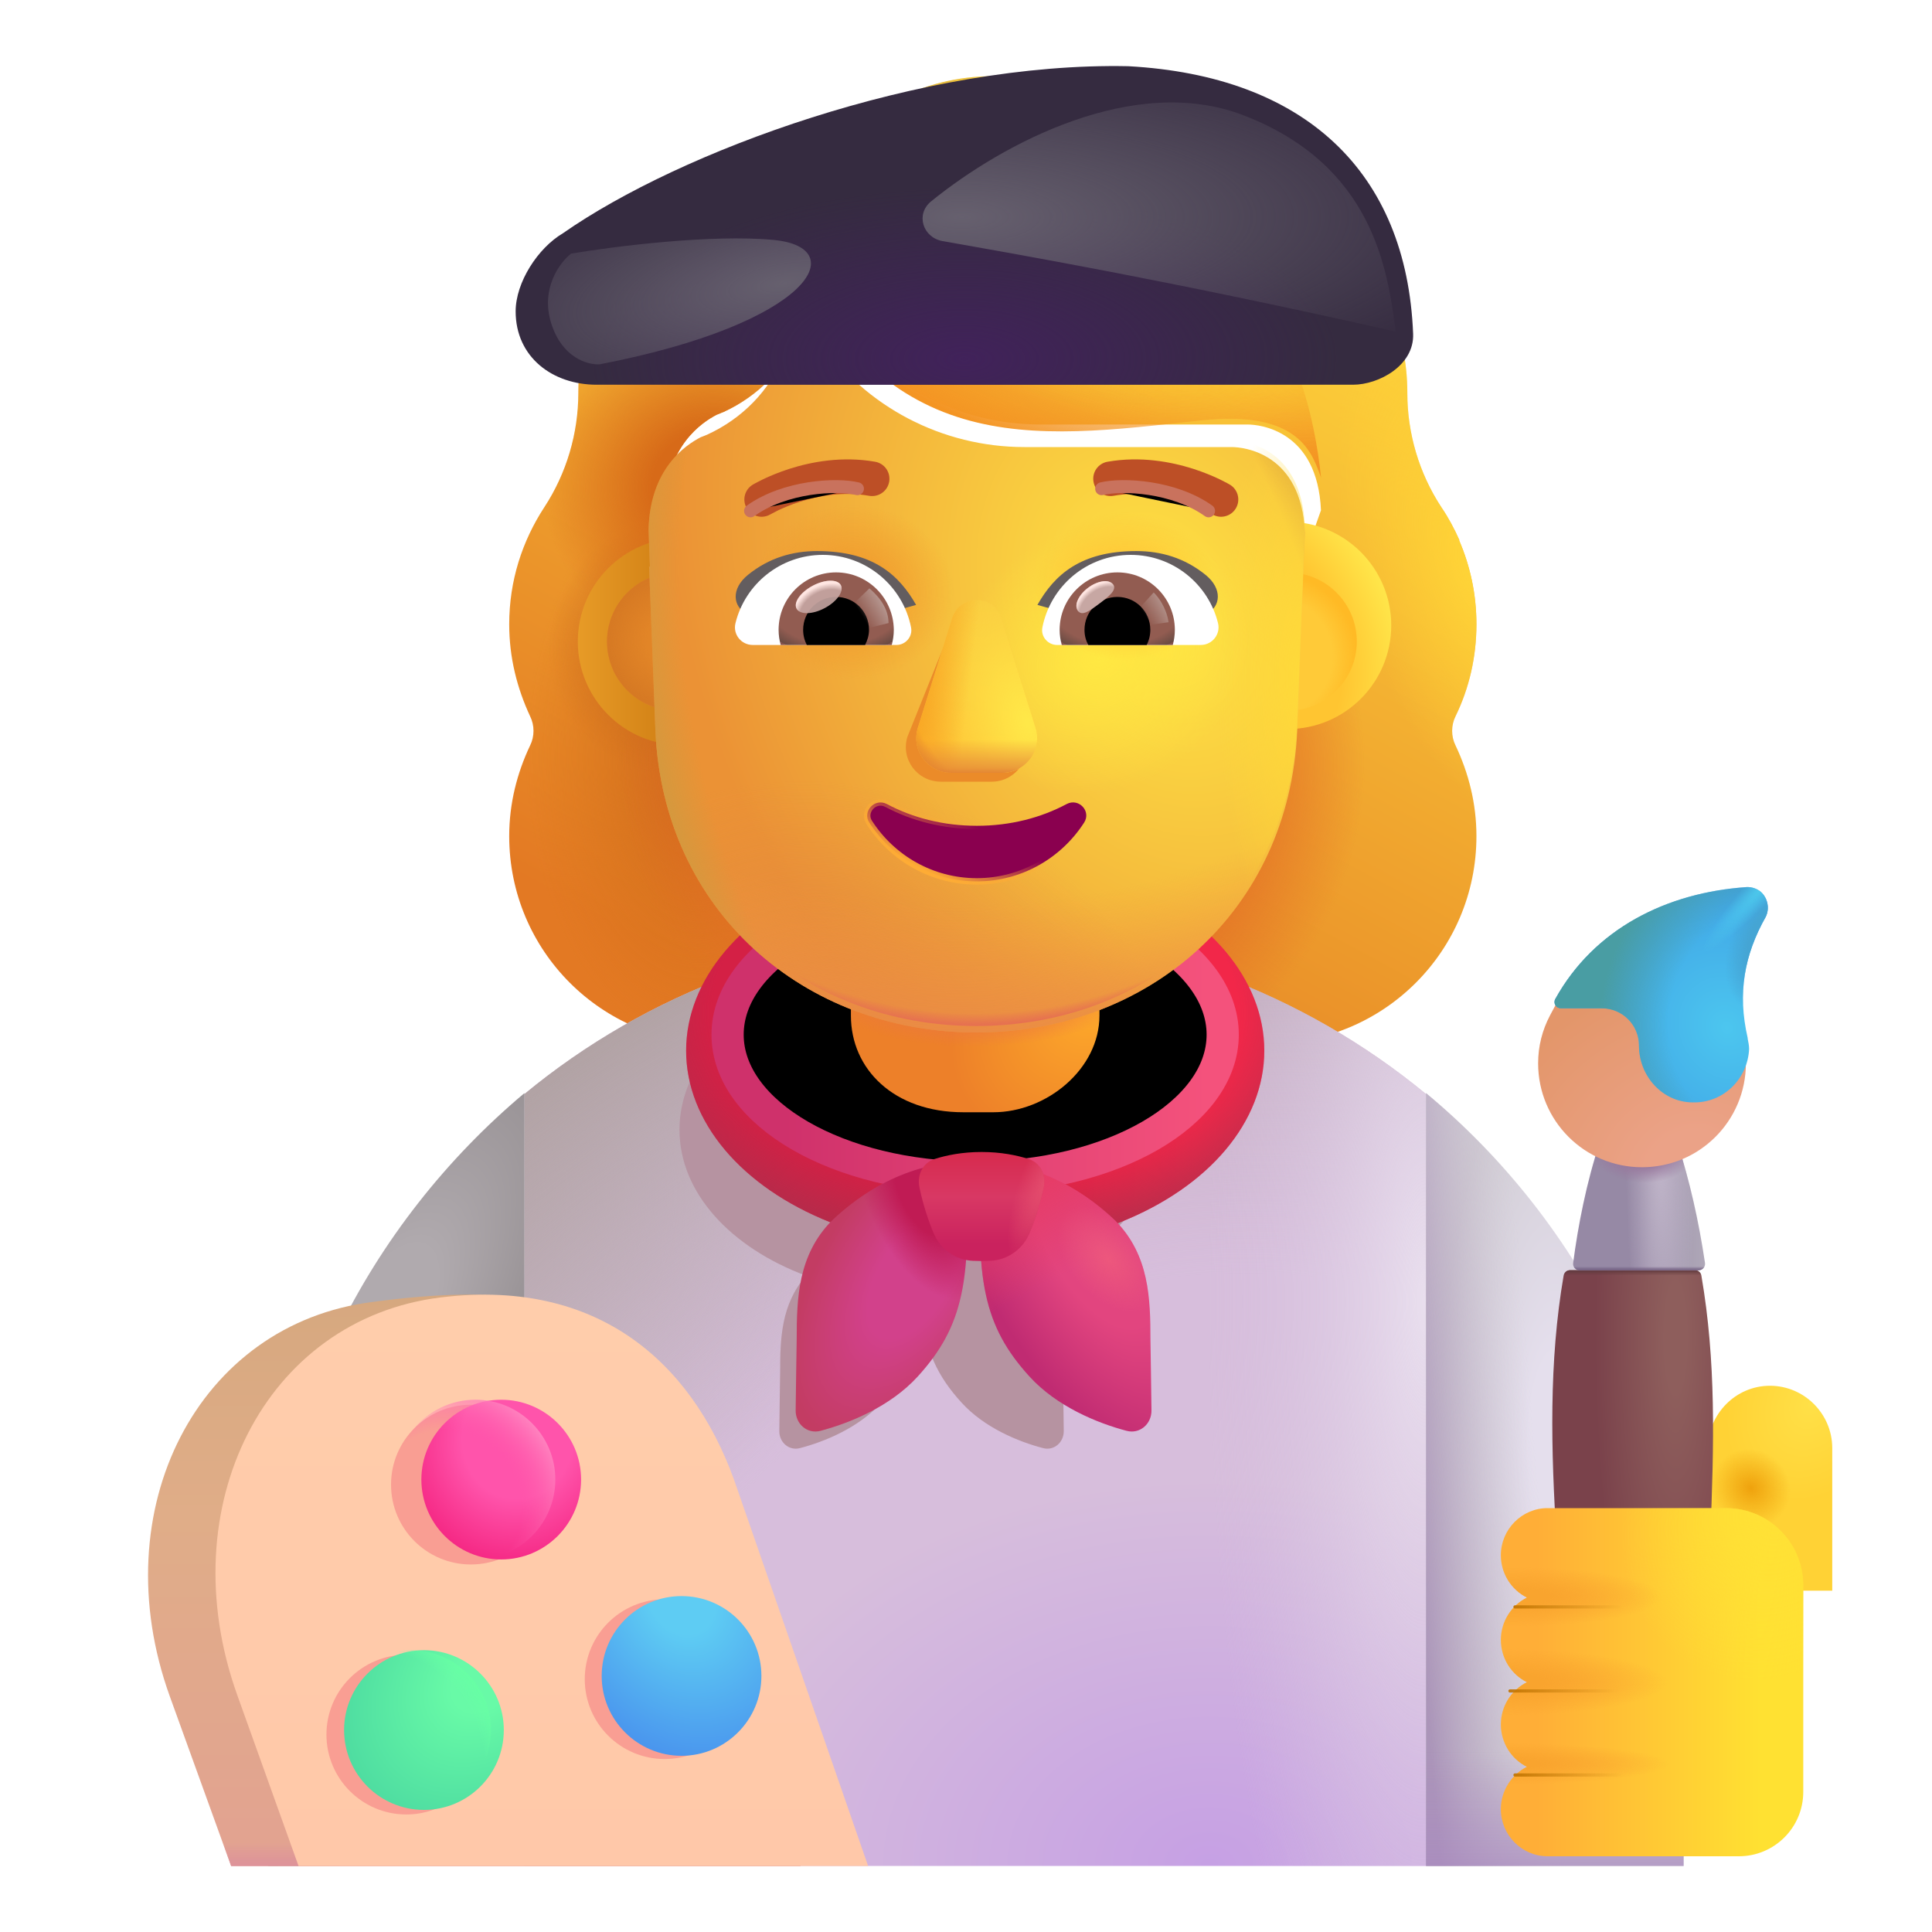 <svg viewBox="1 1 30 30" xmlns="http://www.w3.org/2000/svg">
<g filter="url(#filter0_i_4002_2383)">
<path fill-rule="evenodd" clip-rule="evenodd" d="M23.352 12.371C23.564 11.936 23.676 11.45 23.676 10.944C23.676 10.477 23.579 10.039 23.407 9.639H23.412C23.332 9.458 23.241 9.287 23.131 9.126L23.129 9.123C22.785 8.597 22.603 7.979 22.603 7.352V7.342C22.603 5.52 21.125 4.043 19.304 4.043C19.122 4.043 18.95 3.962 18.848 3.81C18.251 2.98 17.27 2.433 16.166 2.433C15.063 2.433 14.082 2.98 13.485 3.81C13.383 3.951 13.211 4.043 13.029 4.043C13.001 4.043 12.973 4.043 12.944 4.044C11.162 4.089 9.73 5.549 9.73 7.342V7.352C9.73 7.979 9.548 8.597 9.204 9.123L9.202 9.126C8.859 9.652 8.657 10.268 8.657 10.944C8.657 11.46 8.779 11.936 8.981 12.371C9.052 12.513 9.052 12.685 8.981 12.827C8.779 13.252 8.657 13.727 8.657 14.233C8.657 16.015 10.095 17.452 11.876 17.452H20.457C22.239 17.452 23.676 16.015 23.676 14.233C23.676 13.727 23.554 13.252 23.352 12.827C23.281 12.685 23.281 12.513 23.352 12.371ZM11.092 9.699H11.079L12.278 12.055C12.401 14.857 13.495 12.055 16.166 12.055C18.838 12.055 20.003 15.174 20.126 12.371L21.262 9.174C21.208 7.929 20.306 7.842 20.126 7.842H16.906C15.634 7.842 14.435 7.22 13.717 6.169C13.594 5.995 13.337 6.026 13.255 6.22L13.173 6.414C12.948 6.975 12.517 7.403 11.984 7.648C11.968 7.653 11.95 7.661 11.932 7.669C11.915 7.676 11.897 7.684 11.881 7.689C11.645 7.811 11.092 8.179 11.071 9.128L11.081 9.434L11.092 9.699Z" fill="url(#paint0_linear_4002_2383)"/>
<path fill-rule="evenodd" clip-rule="evenodd" d="M23.352 12.371C23.564 11.936 23.676 11.45 23.676 10.944C23.676 10.477 23.579 10.039 23.407 9.639H23.412C23.332 9.458 23.241 9.287 23.131 9.126L23.129 9.123C22.785 8.597 22.603 7.979 22.603 7.352V7.342C22.603 5.52 21.125 4.043 19.304 4.043C19.122 4.043 18.95 3.962 18.848 3.81C18.251 2.98 17.27 2.433 16.166 2.433C15.063 2.433 14.082 2.98 13.485 3.81C13.383 3.951 13.211 4.043 13.029 4.043C13.001 4.043 12.973 4.043 12.944 4.044C11.162 4.089 9.73 5.549 9.73 7.342V7.352C9.73 7.979 9.548 8.597 9.204 9.123L9.202 9.126C8.859 9.652 8.657 10.268 8.657 10.944C8.657 11.46 8.779 11.936 8.981 12.371C9.052 12.513 9.052 12.685 8.981 12.827C8.779 13.252 8.657 13.727 8.657 14.233C8.657 16.015 10.095 17.452 11.876 17.452H20.457C22.239 17.452 23.676 16.015 23.676 14.233C23.676 13.727 23.554 13.252 23.352 12.827C23.281 12.685 23.281 12.513 23.352 12.371ZM11.092 9.699H11.079L12.278 12.055C12.401 14.857 13.495 12.055 16.166 12.055C18.838 12.055 20.003 15.174 20.126 12.371L21.262 9.174C21.208 7.929 20.306 7.842 20.126 7.842H16.906C15.634 7.842 14.435 7.22 13.717 6.169C13.594 5.995 13.337 6.026 13.255 6.22L13.173 6.414C12.948 6.975 12.517 7.403 11.984 7.648C11.968 7.653 11.95 7.661 11.932 7.669C11.915 7.676 11.897 7.684 11.881 7.689C11.645 7.811 11.092 8.179 11.071 9.128L11.081 9.434L11.092 9.699Z" fill="url(#paint1_radial_4002_2383)"/>
<path fill-rule="evenodd" clip-rule="evenodd" d="M23.352 12.371C23.564 11.936 23.676 11.45 23.676 10.944C23.676 10.477 23.579 10.039 23.407 9.639H23.412C23.332 9.458 23.241 9.287 23.131 9.126L23.129 9.123C22.785 8.597 22.603 7.979 22.603 7.352V7.342C22.603 5.52 21.125 4.043 19.304 4.043C19.122 4.043 18.95 3.962 18.848 3.81C18.251 2.98 17.27 2.433 16.166 2.433C15.063 2.433 14.082 2.98 13.485 3.81C13.383 3.951 13.211 4.043 13.029 4.043C13.001 4.043 12.973 4.043 12.944 4.044C11.162 4.089 9.73 5.549 9.73 7.342V7.352C9.73 7.979 9.548 8.597 9.204 9.123L9.202 9.126C8.859 9.652 8.657 10.268 8.657 10.944C8.657 11.46 8.779 11.936 8.981 12.371C9.052 12.513 9.052 12.685 8.981 12.827C8.779 13.252 8.657 13.727 8.657 14.233C8.657 16.015 10.095 17.452 11.876 17.452H20.457C22.239 17.452 23.676 16.015 23.676 14.233C23.676 13.727 23.554 13.252 23.352 12.827C23.281 12.685 23.281 12.513 23.352 12.371ZM11.092 9.699H11.079L12.278 12.055C12.401 14.857 13.495 12.055 16.166 12.055C18.838 12.055 20.003 15.174 20.126 12.371L21.262 9.174C21.208 7.929 20.306 7.842 20.126 7.842H16.906C15.634 7.842 14.435 7.22 13.717 6.169C13.594 5.995 13.337 6.026 13.255 6.22L13.173 6.414C12.948 6.975 12.517 7.403 11.984 7.648C11.968 7.653 11.95 7.661 11.932 7.669C11.915 7.676 11.897 7.684 11.881 7.689C11.645 7.811 11.092 8.179 11.071 9.128L11.081 9.434L11.092 9.699Z" fill="url(#paint2_radial_4002_2383)"/>
<path fill-rule="evenodd" clip-rule="evenodd" d="M23.352 12.371C23.564 11.936 23.676 11.45 23.676 10.944C23.676 10.477 23.579 10.039 23.407 9.639H23.412C23.332 9.458 23.241 9.287 23.131 9.126L23.129 9.123C22.785 8.597 22.603 7.979 22.603 7.352V7.342C22.603 5.52 21.125 4.043 19.304 4.043C19.122 4.043 18.95 3.962 18.848 3.81C18.251 2.98 17.27 2.433 16.166 2.433C15.063 2.433 14.082 2.98 13.485 3.81C13.383 3.951 13.211 4.043 13.029 4.043C13.001 4.043 12.973 4.043 12.944 4.044C11.162 4.089 9.73 5.549 9.73 7.342V7.352C9.73 7.979 9.548 8.597 9.204 9.123L9.202 9.126C8.859 9.652 8.657 10.268 8.657 10.944C8.657 11.46 8.779 11.936 8.981 12.371C9.052 12.513 9.052 12.685 8.981 12.827C8.779 13.252 8.657 13.727 8.657 14.233C8.657 16.015 10.095 17.452 11.876 17.452H20.457C22.239 17.452 23.676 16.015 23.676 14.233C23.676 13.727 23.554 13.252 23.352 12.827C23.281 12.685 23.281 12.513 23.352 12.371ZM11.092 9.699H11.079L12.278 12.055C12.401 14.857 13.495 12.055 16.166 12.055C18.838 12.055 20.003 15.174 20.126 12.371L21.262 9.174C21.208 7.929 20.306 7.842 20.126 7.842H16.906C15.634 7.842 14.435 7.22 13.717 6.169C13.594 5.995 13.337 6.026 13.255 6.22L13.173 6.414C12.948 6.975 12.517 7.403 11.984 7.648C11.968 7.653 11.95 7.661 11.932 7.669C11.915 7.676 11.897 7.684 11.881 7.689C11.645 7.811 11.092 8.179 11.071 9.128L11.081 9.434L11.092 9.699Z" fill="url(#paint3_radial_4002_2383)"/>
<path fill-rule="evenodd" clip-rule="evenodd" d="M23.352 12.371C23.564 11.936 23.676 11.45 23.676 10.944C23.676 10.477 23.579 10.039 23.407 9.639H23.412C23.332 9.458 23.241 9.287 23.131 9.126L23.129 9.123C22.785 8.597 22.603 7.979 22.603 7.352V7.342C22.603 5.52 21.125 4.043 19.304 4.043C19.122 4.043 18.95 3.962 18.848 3.81C18.251 2.98 17.27 2.433 16.166 2.433C15.063 2.433 14.082 2.98 13.485 3.81C13.383 3.951 13.211 4.043 13.029 4.043C13.001 4.043 12.973 4.043 12.944 4.044C11.162 4.089 9.73 5.549 9.73 7.342V7.352C9.73 7.979 9.548 8.597 9.204 9.123L9.202 9.126C8.859 9.652 8.657 10.268 8.657 10.944C8.657 11.46 8.779 11.936 8.981 12.371C9.052 12.513 9.052 12.685 8.981 12.827C8.779 13.252 8.657 13.727 8.657 14.233C8.657 16.015 10.095 17.452 11.876 17.452H20.457C22.239 17.452 23.676 16.015 23.676 14.233C23.676 13.727 23.554 13.252 23.352 12.827C23.281 12.685 23.281 12.513 23.352 12.371ZM11.092 9.699H11.079L12.278 12.055C12.401 14.857 13.495 12.055 16.166 12.055C18.838 12.055 20.003 15.174 20.126 12.371L21.262 9.174C21.208 7.929 20.306 7.842 20.126 7.842H16.906C15.634 7.842 14.435 7.22 13.717 6.169C13.594 5.995 13.337 6.026 13.255 6.22L13.173 6.414C12.948 6.975 12.517 7.403 11.984 7.648C11.968 7.653 11.95 7.661 11.932 7.669C11.915 7.676 11.897 7.684 11.881 7.689C11.645 7.811 11.092 8.179 11.071 9.128L11.081 9.434L11.092 9.699Z" fill="url(#paint4_radial_4002_2383)"/>
<path fill-rule="evenodd" clip-rule="evenodd" d="M23.352 12.371C23.564 11.936 23.676 11.45 23.676 10.944C23.676 10.477 23.579 10.039 23.407 9.639H23.412C23.332 9.458 23.241 9.287 23.131 9.126L23.129 9.123C22.785 8.597 22.603 7.979 22.603 7.352V7.342C22.603 5.52 21.125 4.043 19.304 4.043C19.122 4.043 18.95 3.962 18.848 3.81C18.251 2.98 17.27 2.433 16.166 2.433C15.063 2.433 14.082 2.98 13.485 3.81C13.383 3.951 13.211 4.043 13.029 4.043C13.001 4.043 12.973 4.043 12.944 4.044C11.162 4.089 9.73 5.549 9.73 7.342V7.352C9.73 7.979 9.548 8.597 9.204 9.123L9.202 9.126C8.859 9.652 8.657 10.268 8.657 10.944C8.657 11.46 8.779 11.936 8.981 12.371C9.052 12.513 9.052 12.685 8.981 12.827C8.779 13.252 8.657 13.727 8.657 14.233C8.657 16.015 10.095 17.452 11.876 17.452H20.457C22.239 17.452 23.676 16.015 23.676 14.233C23.676 13.727 23.554 13.252 23.352 12.827C23.281 12.685 23.281 12.513 23.352 12.371ZM11.092 9.699H11.079L12.278 12.055C12.401 14.857 13.495 12.055 16.166 12.055C18.838 12.055 20.003 15.174 20.126 12.371L21.262 9.174C21.208 7.929 20.306 7.842 20.126 7.842H16.906C15.634 7.842 14.435 7.22 13.717 6.169C13.594 5.995 13.337 6.026 13.255 6.22L13.173 6.414C12.948 6.975 12.517 7.403 11.984 7.648C11.968 7.653 11.95 7.661 11.932 7.669C11.915 7.676 11.897 7.684 11.881 7.689C11.645 7.811 11.092 8.179 11.071 9.128L11.081 9.434L11.092 9.699Z" fill="url(#paint5_radial_4002_2383)"/>
<path fill-rule="evenodd" clip-rule="evenodd" d="M23.352 12.371C23.564 11.936 23.676 11.45 23.676 10.944C23.676 10.477 23.579 10.039 23.407 9.639H23.412C23.332 9.458 23.241 9.287 23.131 9.126L23.129 9.123C22.785 8.597 22.603 7.979 22.603 7.352V7.342C22.603 5.52 21.125 4.043 19.304 4.043C19.122 4.043 18.95 3.962 18.848 3.81C18.251 2.98 17.27 2.433 16.166 2.433C15.063 2.433 14.082 2.98 13.485 3.81C13.383 3.951 13.211 4.043 13.029 4.043C13.001 4.043 12.973 4.043 12.944 4.044C11.162 4.089 9.73 5.549 9.73 7.342V7.352C9.73 7.979 9.548 8.597 9.204 9.123L9.202 9.126C8.859 9.652 8.657 10.268 8.657 10.944C8.657 11.46 8.779 11.936 8.981 12.371C9.052 12.513 9.052 12.685 8.981 12.827C8.779 13.252 8.657 13.727 8.657 14.233C8.657 16.015 10.095 17.452 11.876 17.452H20.457C22.239 17.452 23.676 16.015 23.676 14.233C23.676 13.727 23.554 13.252 23.352 12.827C23.281 12.685 23.281 12.513 23.352 12.371ZM11.092 9.699H11.079L12.278 12.055C12.401 14.857 13.495 12.055 16.166 12.055C18.838 12.055 20.003 15.174 20.126 12.371L21.262 9.174C21.208 7.929 20.306 7.842 20.126 7.842H16.906C15.634 7.842 14.435 7.22 13.717 6.169C13.594 5.995 13.337 6.026 13.255 6.22L13.173 6.414C12.948 6.975 12.517 7.403 11.984 7.648C11.968 7.653 11.95 7.661 11.932 7.669C11.915 7.676 11.897 7.684 11.881 7.689C11.645 7.811 11.092 8.179 11.071 9.128L11.081 9.434L11.092 9.699Z" fill="url(#paint6_radial_4002_2383)"/>
<path fill-rule="evenodd" clip-rule="evenodd" d="M23.352 12.371C23.564 11.936 23.676 11.45 23.676 10.944C23.676 10.477 23.579 10.039 23.407 9.639H23.412C23.332 9.458 23.241 9.287 23.131 9.126L23.129 9.123C22.785 8.597 22.603 7.979 22.603 7.352V7.342C22.603 5.52 21.125 4.043 19.304 4.043C19.122 4.043 18.95 3.962 18.848 3.81C18.251 2.98 17.27 2.433 16.166 2.433C15.063 2.433 14.082 2.98 13.485 3.81C13.383 3.951 13.211 4.043 13.029 4.043C13.001 4.043 12.973 4.043 12.944 4.044C11.162 4.089 9.73 5.549 9.73 7.342V7.352C9.73 7.979 9.548 8.597 9.204 9.123L9.202 9.126C8.859 9.652 8.657 10.268 8.657 10.944C8.657 11.46 8.779 11.936 8.981 12.371C9.052 12.513 9.052 12.685 8.981 12.827C8.779 13.252 8.657 13.727 8.657 14.233C8.657 16.015 10.095 17.452 11.876 17.452H20.457C22.239 17.452 23.676 16.015 23.676 14.233C23.676 13.727 23.554 13.252 23.352 12.827C23.281 12.685 23.281 12.513 23.352 12.371ZM11.092 9.699H11.079L12.278 12.055C12.401 14.857 13.495 12.055 16.166 12.055C18.838 12.055 20.003 15.174 20.126 12.371L21.262 9.174C21.208 7.929 20.306 7.842 20.126 7.842H16.906C15.634 7.842 14.435 7.22 13.717 6.169C13.594 5.995 13.337 6.026 13.255 6.22L13.173 6.414C12.948 6.975 12.517 7.403 11.984 7.648C11.968 7.653 11.95 7.661 11.932 7.669C11.915 7.676 11.897 7.684 11.881 7.689C11.645 7.811 11.092 8.179 11.071 9.128L11.081 9.434L11.092 9.699Z" fill="url(#paint7_radial_4002_2383)"/>
<path fill-rule="evenodd" clip-rule="evenodd" d="M23.352 12.371C23.564 11.936 23.676 11.45 23.676 10.944C23.676 10.477 23.579 10.039 23.407 9.639H23.412C23.332 9.458 23.241 9.287 23.131 9.126L23.129 9.123C22.785 8.597 22.603 7.979 22.603 7.352V7.342C22.603 5.52 21.125 4.043 19.304 4.043C19.122 4.043 18.95 3.962 18.848 3.81C18.251 2.98 17.27 2.433 16.166 2.433C15.063 2.433 14.082 2.98 13.485 3.81C13.383 3.951 13.211 4.043 13.029 4.043C13.001 4.043 12.973 4.043 12.944 4.044C11.162 4.089 9.73 5.549 9.73 7.342V7.352C9.73 7.979 9.548 8.597 9.204 9.123L9.202 9.126C8.859 9.652 8.657 10.268 8.657 10.944C8.657 11.46 8.779 11.936 8.981 12.371C9.052 12.513 9.052 12.685 8.981 12.827C8.779 13.252 8.657 13.727 8.657 14.233C8.657 16.015 10.095 17.452 11.876 17.452H20.457C22.239 17.452 23.676 16.015 23.676 14.233C23.676 13.727 23.554 13.252 23.352 12.827C23.281 12.685 23.281 12.513 23.352 12.371ZM11.092 9.699H11.079L12.278 12.055C12.401 14.857 13.495 12.055 16.166 12.055C18.838 12.055 20.003 15.174 20.126 12.371L21.262 9.174C21.208 7.929 20.306 7.842 20.126 7.842H16.906C15.634 7.842 14.435 7.22 13.717 6.169C13.594 5.995 13.337 6.026 13.255 6.22L13.173 6.414C12.948 6.975 12.517 7.403 11.984 7.648C11.968 7.653 11.95 7.661 11.932 7.669C11.915 7.676 11.897 7.684 11.881 7.689C11.645 7.811 11.092 8.179 11.071 9.128L11.081 9.434L11.092 9.699Z" fill="url(#paint8_radial_4002_2383)"/>
</g>
<path d="M9.143 17.989C11.045 16.418 13.485 15.475 16.143 15.475C18.801 15.475 21.24 16.418 23.143 17.989V29.974H9.143V17.989Z" fill="url(#paint9_radial_4002_2383)"/>
<path d="M9.143 17.989C11.045 16.418 13.485 15.475 16.143 15.475C18.801 15.475 21.24 16.418 23.143 17.989V29.974H9.143V17.989Z" fill="url(#paint10_radial_4002_2383)"/>
<path d="M9.143 17.989C11.045 16.418 13.485 15.475 16.143 15.475C18.801 15.475 21.24 16.418 23.143 17.989V29.974H9.143V17.989Z" fill="url(#paint11_radial_4002_2383)"/>
<path d="M9.143 17.989C11.045 16.418 13.485 15.475 16.143 15.475C18.801 15.475 21.24 16.418 23.143 17.989V29.974H9.143V17.989Z" fill="url(#paint12_radial_4002_2383)"/>
<g filter="url(#filter1_f_4002_2383)">
<path fill-rule="evenodd" clip-rule="evenodd" d="M17.101 20.81C18.273 20.374 19.068 19.522 19.068 18.543C19.068 17.119 17.386 15.964 15.31 15.964C13.234 15.964 11.551 17.119 11.551 18.543C11.551 19.522 12.346 20.373 13.518 20.81C13.129 21.247 13.114 21.791 13.114 22.296C13.111 22.513 13.104 22.917 13.101 23.22C13.098 23.397 13.253 23.532 13.423 23.486C13.805 23.386 14.332 23.171 14.687 22.78C15.065 22.366 15.252 21.967 15.309 21.348C15.367 21.967 15.554 22.366 15.931 22.78C16.287 23.171 16.814 23.386 17.196 23.486C17.366 23.532 17.52 23.397 17.518 23.22C17.515 22.917 17.508 22.513 17.505 22.296C17.505 21.791 17.49 21.247 17.101 20.81Z" fill="#B693A1"/>
</g>
<ellipse cx="16.143" cy="17.314" rx="4.489" ry="3.08" fill="url(#paint13_linear_4002_2383)"/>
<ellipse cx="16.143" cy="17.314" rx="4.489" ry="3.08" fill="url(#paint14_radial_4002_2383)"/>
<g filter="url(#filter2_f_4002_2383)">
<ellipse cx="16.142" cy="17.066" rx="3.844" ry="2.219" stroke="url(#paint15_linear_4002_2383)" stroke-width="0.5"/>
</g>
<g filter="url(#filter3_i_4002_2383)">
<path d="M14.064 19.957C14.888 19.168 15.781 19.019 16.122 19.066C16.255 20.859 16.111 21.594 15.4 22.375C14.975 22.841 14.345 23.098 13.89 23.218C13.686 23.272 13.502 23.111 13.505 22.9C13.509 22.538 13.517 22.056 13.521 21.797C13.521 21.168 13.54 20.488 14.064 19.957Z" fill="url(#paint16_radial_4002_2383)"/>
<path d="M14.064 19.957C14.888 19.168 15.781 19.019 16.122 19.066C16.255 20.859 16.111 21.594 15.4 22.375C14.975 22.841 14.345 23.098 13.89 23.218C13.686 23.272 13.502 23.111 13.505 22.9C13.509 22.538 13.517 22.056 13.521 21.797C13.521 21.168 13.54 20.488 14.064 19.957Z" fill="url(#paint17_radial_4002_2383)"/>
</g>
<g filter="url(#filter4_i_4002_2383)">
<path d="M18.221 19.957C17.397 19.168 16.504 19.019 16.163 19.066C16.03 20.859 16.174 21.594 16.886 22.375C17.31 22.841 17.94 23.098 18.395 23.218C18.599 23.272 18.783 23.111 18.78 22.9C18.776 22.538 18.768 22.056 18.764 21.797C18.764 21.168 18.745 20.488 18.221 19.957Z" fill="url(#paint18_radial_4002_2383)"/>
<path d="M18.221 19.957C17.397 19.168 16.504 19.019 16.163 19.066C16.03 20.859 16.174 21.594 16.886 22.375C17.31 22.841 17.94 23.098 18.395 23.218C18.599 23.272 18.783 23.111 18.78 22.9C18.776 22.538 18.768 22.056 18.764 21.797C18.764 21.168 18.745 20.488 18.221 19.957Z" fill="url(#paint19_linear_4002_2383)"/>
<path d="M18.221 19.957C17.397 19.168 16.504 19.019 16.163 19.066C16.03 20.859 16.174 21.594 16.886 22.375C17.31 22.841 17.94 23.098 18.395 23.218C18.599 23.272 18.783 23.111 18.78 22.9C18.776 22.538 18.768 22.056 18.764 21.797C18.764 21.168 18.745 20.488 18.221 19.957Z" fill="url(#paint20_radial_4002_2383)"/>
</g>
<path d="M5.143 26.474C5.123 23.064 6.725 20.005 9.143 17.974V29.954L5.163 29.974L5.143 26.474Z" fill="url(#paint21_radial_4002_2383)"/>
<g filter="url(#filter5_i_4002_2383)">
<path d="M15.413 19.097C15.596 19.038 15.845 18.988 16.142 18.988C16.439 18.988 16.688 19.038 16.871 19.097C17.056 19.156 17.148 19.348 17.107 19.538C17.046 19.825 16.964 20.066 16.885 20.252C16.78 20.499 16.545 20.666 16.277 20.678C16.156 20.683 16.128 20.683 16.007 20.678C15.739 20.666 15.504 20.499 15.399 20.252C15.32 20.066 15.238 19.825 15.177 19.538C15.136 19.348 15.228 19.156 15.413 19.097Z" fill="url(#paint22_linear_4002_2383)"/>
<path d="M15.413 19.097C15.596 19.038 15.845 18.988 16.142 18.988C16.439 18.988 16.688 19.038 16.871 19.097C17.056 19.156 17.148 19.348 17.107 19.538C17.046 19.825 16.964 20.066 16.885 20.252C16.78 20.499 16.545 20.666 16.277 20.678C16.156 20.683 16.128 20.683 16.007 20.678C15.739 20.666 15.504 20.499 15.399 20.252C15.32 20.066 15.238 19.825 15.177 19.538C15.136 19.348 15.228 19.156 15.413 19.097Z" fill="url(#paint23_radial_4002_2383)"/>
</g>
<path d="M4.589 29.975H13.433L11.402 24.17C10.8 22.379 11.082 20.638 6.792 21.216C4.074 21.55 2.589 24.433 3.636 27.339L4.589 29.975Z" fill="url(#paint24_linear_4002_2383)"/>
<path d="M4.589 29.975H13.433L11.402 24.17C10.8 22.379 11.082 20.638 6.792 21.216C4.074 21.55 2.589 24.433 3.636 27.339L4.589 29.975Z" fill="url(#paint25_linear_4002_2383)"/>
<g filter="url(#filter6_ii_4002_2383)">
<path d="M5.636 29.975H14.48L12.449 24.123C11.847 22.318 10.427 20.827 7.839 21.147C5.121 21.483 3.636 24.389 4.683 27.318L5.636 29.975Z" fill="url(#paint26_linear_4002_2383)"/>
</g>
<g filter="url(#filter7_f_4002_2383)">
<path d="M8.312 25.293C8.997 25.293 9.552 24.738 9.552 24.053C9.552 23.368 8.997 22.813 8.312 22.813C7.627 22.813 7.072 23.368 7.072 24.053C7.072 24.738 7.627 25.293 8.312 25.293Z" fill="#F99E93"/>
</g>
<g filter="url(#filter8_f_4002_2383)">
<path d="M11.32 28.314C12.005 28.314 12.56 27.759 12.56 27.074C12.56 26.39 12.005 25.834 11.32 25.834C10.635 25.834 10.08 26.39 10.08 27.074C10.08 27.759 10.635 28.314 11.32 28.314Z" fill="#F99E93"/>
</g>
<g filter="url(#filter9_f_4002_2383)">
<path d="M7.309 29.175C7.993 29.175 8.549 28.619 8.549 27.935C8.549 27.25 7.993 26.695 7.309 26.695C6.624 26.695 6.069 27.25 6.069 27.935C6.069 28.619 6.624 29.175 7.309 29.175Z" fill="#F99E93"/>
</g>
<g filter="url(#filter10_ii_4002_2383)">
<path d="M8.383 25.215C9.067 25.215 9.623 24.659 9.623 23.974C9.623 23.29 9.067 22.735 8.383 22.735C7.698 22.735 7.143 23.29 7.143 23.974C7.143 24.659 7.698 25.215 8.383 25.215Z" fill="url(#paint27_radial_4002_2383)"/>
</g>
<path d="M8.383 25.215C9.067 25.215 9.623 24.659 9.623 23.974C9.623 23.29 9.067 22.735 8.383 22.735C7.698 22.735 7.143 23.29 7.143 23.974C7.143 24.659 7.698 25.215 8.383 25.215Z" fill="url(#paint28_radial_4002_2383)"/>
<g filter="url(#filter11_ii_4002_2383)">
<path d="M11.383 28.264C12.067 28.264 12.623 27.708 12.623 27.024C12.623 26.339 12.067 25.784 11.383 25.784C10.698 25.784 10.143 26.339 10.143 27.024C10.143 27.708 10.698 28.264 11.383 28.264Z" fill="url(#paint29_radial_4002_2383)"/>
</g>
<g filter="url(#filter12_ii_4002_2383)">
<path d="M7.383 29.104C8.067 29.104 8.623 28.549 8.623 27.864C8.623 27.18 8.067 26.624 7.383 26.624C6.698 26.624 6.143 27.18 6.143 27.864C6.143 28.549 6.698 29.104 7.383 29.104Z" fill="url(#paint30_radial_4002_2383)"/>
</g>
<path d="M7.383 29.104C8.067 29.104 8.623 28.549 8.623 27.864C8.623 27.18 8.067 26.624 7.383 26.624C6.698 26.624 6.143 27.18 6.143 27.864C6.143 28.549 6.698 29.104 7.383 29.104Z" fill="url(#paint31_radial_4002_2383)"/>
<g filter="url(#filter13_i_4002_2383)">
<path d="M27.734 23.018C28.266 23.018 28.701 23.454 28.701 23.985V26.2H26.767V23.985C26.777 23.454 27.202 23.018 27.734 23.018Z" fill="url(#paint32_radial_4002_2383)"/>
<path d="M27.734 23.018C28.266 23.018 28.701 23.454 28.701 23.985V26.2H26.767V23.985C26.777 23.454 27.202 23.018 27.734 23.018Z" fill="url(#paint33_radial_4002_2383)"/>
</g>
<path d="M23.143 29.974V17.974C25.583 19.998 27.143 23.053 27.143 26.469V29.974H23.143Z" fill="url(#paint34_radial_4002_2383)"/>
<path d="M23.143 29.974V17.974C25.583 19.998 27.143 23.053 27.143 26.469V29.974H23.143Z" fill="url(#paint35_linear_4002_2383)"/>
<path d="M23.143 29.974V17.974C25.583 19.998 27.143 23.053 27.143 26.469V29.974H23.143Z" fill="url(#paint36_linear_4002_2383)"/>
<path d="M25.378 20.724C25.33 20.724 25.289 20.759 25.28 20.807C25.05 22.145 25.081 23.502 25.173 24.941L25.783 29.244C25.824 29.524 26.069 29.744 26.354 29.744C26.651 29.744 26.895 29.535 26.926 29.244L27.556 24.894C27.617 23.402 27.648 22.142 27.419 20.807C27.411 20.759 27.369 20.724 27.321 20.724H25.378Z" fill="url(#paint37_radial_4002_2383)"/>
<path d="M25.378 20.724C25.33 20.724 25.289 20.759 25.28 20.807C25.05 22.145 25.081 23.502 25.173 24.941L25.783 29.244C25.824 29.524 26.069 29.744 26.354 29.744C26.651 29.744 26.895 29.535 26.926 29.244L27.556 24.894C27.617 23.402 27.648 22.142 27.419 20.807C27.411 20.759 27.369 20.724 27.321 20.724H25.378Z" fill="url(#paint38_linear_4002_2383)"/>
<g filter="url(#filter14_i_4002_2383)">
<path d="M27.277 20.724C27.338 20.724 27.384 20.671 27.375 20.61C27.276 19.949 27.141 19.349 26.943 18.735H25.743C25.537 19.343 25.4 20.05 25.328 20.613C25.32 20.672 25.366 20.724 25.426 20.724H27.277Z" fill="url(#paint39_linear_4002_2383)"/>
<path d="M27.277 20.724C27.338 20.724 27.384 20.671 27.375 20.61C27.276 19.949 27.141 19.349 26.943 18.735H25.743C25.537 19.343 25.4 20.05 25.328 20.613C25.32 20.672 25.366 20.724 25.426 20.724H27.277Z" fill="url(#paint40_radial_4002_2383)"/>
<path d="M27.277 20.724C27.338 20.724 27.384 20.671 27.375 20.61C27.276 19.949 27.141 19.349 26.943 18.735H25.743C25.537 19.343 25.4 20.05 25.328 20.613C25.32 20.672 25.366 20.724 25.426 20.724H27.277Z" fill="url(#paint41_radial_4002_2383)"/>
<path d="M27.277 20.724C27.338 20.724 27.384 20.671 27.375 20.61C27.276 19.949 27.141 19.349 26.943 18.735H25.743C25.537 19.343 25.4 20.05 25.328 20.613C25.32 20.672 25.366 20.724 25.426 20.724H27.277Z" fill="url(#paint42_linear_4002_2383)"/>
</g>
<path d="M25.169 16.579L25.854 16.487C26.176 16.487 26.589 16.959 26.589 17.281C26.589 17.754 26.725 17.831 27.198 17.831C27.652 17.842 28.058 17.832 28.105 17.395C28.108 17.434 28.11 17.473 28.11 17.512C28.11 18.404 27.389 19.125 26.497 19.125C25.605 19.125 24.884 18.404 24.884 17.512C24.884 17.243 24.949 16.996 25.067 16.77C25.077 16.749 25.158 16.601 25.169 16.579Z" fill="url(#paint43_radial_4002_2383)"/>
<g filter="url(#filter15_i_4002_2383)">
<path d="M28.293 14.9C28.228 14.846 28.153 14.824 28.078 14.824C26.83 14.907 25.703 15.474 25.1 16.563C25.064 16.628 25.112 16.706 25.186 16.706H25.82C26.142 16.706 26.4 16.964 26.4 17.286C26.4 17.759 26.766 18.168 27.239 18.168C27.712 18.179 28.088 17.802 28.11 17.34C28.11 17.286 28.099 17.233 28.088 17.179V17.168C27.927 16.469 28.035 15.878 28.368 15.287C28.432 15.158 28.4 14.996 28.293 14.9Z" fill="url(#paint44_radial_4002_2383)"/>
<path d="M28.293 14.9C28.228 14.846 28.153 14.824 28.078 14.824C26.83 14.907 25.703 15.474 25.1 16.563C25.064 16.628 25.112 16.706 25.186 16.706H25.82C26.142 16.706 26.4 16.964 26.4 17.286C26.4 17.759 26.766 18.168 27.239 18.168C27.712 18.179 28.088 17.802 28.11 17.34C28.11 17.286 28.099 17.233 28.088 17.179V17.168C27.927 16.469 28.035 15.878 28.368 15.287C28.432 15.158 28.4 14.996 28.293 14.9Z" fill="url(#paint45_radial_4002_2383)"/>
<path d="M28.293 14.9C28.228 14.846 28.153 14.824 28.078 14.824C26.83 14.907 25.703 15.474 25.1 16.563C25.064 16.628 25.112 16.706 25.186 16.706H25.82C26.142 16.706 26.4 16.964 26.4 17.286C26.4 17.759 26.766 18.168 27.239 18.168C27.712 18.179 28.088 17.802 28.11 17.34C28.11 17.286 28.099 17.233 28.088 17.179V17.168C27.927 16.469 28.035 15.878 28.368 15.287C28.432 15.158 28.4 14.996 28.293 14.9Z" fill="url(#paint46_radial_4002_2383)"/>
<path d="M28.293 14.9C28.228 14.846 28.153 14.824 28.078 14.824C26.83 14.907 25.703 15.474 25.1 16.563C25.064 16.628 25.112 16.706 25.186 16.706H25.82C26.142 16.706 26.4 16.964 26.4 17.286C26.4 17.759 26.766 18.168 27.239 18.168C27.712 18.179 28.088 17.802 28.11 17.34C28.11 17.286 28.099 17.233 28.088 17.179V17.168C27.927 16.469 28.035 15.878 28.368 15.287C28.432 15.158 28.4 14.996 28.293 14.9Z" fill="url(#paint47_radial_4002_2383)"/>
</g>
<g filter="url(#filter16_i_4002_2383)">
<path d="M24.005 25.3C24.005 24.899 24.33 24.568 24.731 24.568H27.501C28.164 24.568 28.701 25.105 28.701 25.768V28.974C28.701 29.527 28.253 29.974 27.701 29.974H24.731C24.33 29.974 24.005 29.644 24.005 29.243C24.005 28.956 24.171 28.705 24.412 28.585C24.171 28.466 24.005 28.215 24.005 27.928C24.005 27.642 24.171 27.391 24.412 27.271C24.171 27.152 24.005 26.901 24.005 26.614C24.005 26.328 24.171 26.077 24.412 25.957C24.171 25.837 24.005 25.587 24.005 25.3Z" fill="url(#paint48_linear_4002_2383)"/>
<path d="M24.005 25.3C24.005 24.899 24.33 24.568 24.731 24.568H27.501C28.164 24.568 28.701 25.105 28.701 25.768V28.974C28.701 29.527 28.253 29.974 27.701 29.974H24.731C24.33 29.974 24.005 29.644 24.005 29.243C24.005 28.956 24.171 28.705 24.412 28.585C24.171 28.466 24.005 28.215 24.005 27.928C24.005 27.642 24.171 27.391 24.412 27.271C24.171 27.152 24.005 26.901 24.005 26.614C24.005 26.328 24.171 26.077 24.412 25.957C24.171 25.837 24.005 25.587 24.005 25.3Z" fill="url(#paint49_radial_4002_2383)"/>
<path d="M24.005 25.3C24.005 24.899 24.33 24.568 24.731 24.568H27.501C28.164 24.568 28.701 25.105 28.701 25.768V28.974C28.701 29.527 28.253 29.974 27.701 29.974H24.731C24.33 29.974 24.005 29.644 24.005 29.243C24.005 28.956 24.171 28.705 24.412 28.585C24.171 28.466 24.005 28.215 24.005 27.928C24.005 27.642 24.171 27.391 24.412 27.271C24.171 27.152 24.005 26.901 24.005 26.614C24.005 26.328 24.171 26.077 24.412 25.957C24.171 25.837 24.005 25.587 24.005 25.3Z" fill="url(#paint50_radial_4002_2383)"/>
<path d="M24.005 25.3C24.005 24.899 24.33 24.568 24.731 24.568H27.501C28.164 24.568 28.701 25.105 28.701 25.768V28.974C28.701 29.527 28.253 29.974 27.701 29.974H24.731C24.33 29.974 24.005 29.644 24.005 29.243C24.005 28.956 24.171 28.705 24.412 28.585C24.171 28.466 24.005 28.215 24.005 27.928C24.005 27.642 24.171 27.391 24.412 27.271C24.171 27.152 24.005 26.901 24.005 26.614C24.005 26.328 24.171 26.077 24.412 25.957C24.171 25.837 24.005 25.587 24.005 25.3Z" fill="url(#paint51_radial_4002_2383)"/>
<path d="M24.005 25.3C24.005 24.899 24.33 24.568 24.731 24.568H27.501C28.164 24.568 28.701 25.105 28.701 25.768V28.974C28.701 29.527 28.253 29.974 27.701 29.974H24.731C24.33 29.974 24.005 29.644 24.005 29.243C24.005 28.956 24.171 28.705 24.412 28.585C24.171 28.466 24.005 28.215 24.005 27.928C24.005 27.642 24.171 27.391 24.412 27.271C24.171 27.152 24.005 26.901 24.005 26.614C24.005 26.328 24.171 26.077 24.412 25.957C24.171 25.837 24.005 25.587 24.005 25.3Z" fill="url(#paint52_radial_4002_2383)"/>
</g>
<g filter="url(#filter17_f_4002_2383)">
<path d="M24.525 25.952H26.322" stroke="url(#paint53_linear_4002_2383)" stroke-width="0.05" stroke-linecap="round"/>
</g>
<g filter="url(#filter18_f_4002_2383)">
<path d="M24.447 27.257H26.244" stroke="url(#paint54_linear_4002_2383)" stroke-width="0.05" stroke-linecap="round"/>
</g>
<g filter="url(#filter19_f_4002_2383)">
<path d="M24.525 28.562H26.322" stroke="url(#paint55_linear_4002_2383)" stroke-width="0.05" stroke-linecap="round"/>
</g>
<g filter="url(#filter20_i_4002_2383)">
<path d="M11.481 12.571C12.37 12.571 13.09 11.85 13.09 10.961C13.09 10.073 12.37 9.352 11.481 9.352C10.592 9.352 9.872 10.073 9.872 10.961C9.872 11.85 10.592 12.571 11.481 12.571Z" fill="url(#paint56_linear_4002_2383)"/>
</g>
<g filter="url(#filter21_i_4002_2383)">
<path d="M20.994 12.571C21.883 12.571 22.603 11.85 22.603 10.961C22.603 10.073 21.883 9.352 20.994 9.352C20.105 9.352 19.385 10.073 19.385 10.961C19.385 11.85 20.105 12.571 20.994 12.571Z" fill="url(#paint57_radial_4002_2383)"/>
</g>
<g filter="url(#filter22_f_4002_2383)">
<path d="M20.994 12.036C21.587 12.036 22.068 11.555 22.068 10.962C22.068 10.368 21.587 9.888 20.994 9.888C20.401 9.888 19.92 10.368 19.92 10.962C19.92 11.555 20.401 12.036 20.994 12.036Z" fill="#FFCA38"/>
<path d="M20.994 12.036C21.587 12.036 22.068 11.555 22.068 10.962C22.068 10.368 21.587 9.888 20.994 9.888C20.401 9.888 19.92 10.368 19.92 10.962C19.92 11.555 20.401 12.036 20.994 12.036Z" fill="url(#paint58_radial_4002_2383)"/>
</g>
<g filter="url(#filter23_f_4002_2383)">
<path d="M11.5 12.036C12.094 12.036 12.575 11.555 12.575 10.962C12.575 10.368 12.094 9.888 11.5 9.888C10.907 9.888 10.426 10.368 10.426 10.962C10.426 11.555 10.907 12.036 11.5 12.036Z" fill="#E28527"/>
<path d="M11.5 12.036C12.094 12.036 12.575 11.555 12.575 10.962C12.575 10.368 12.094 9.888 11.5 9.888C10.907 9.888 10.426 10.368 10.426 10.962C10.426 11.555 10.907 12.036 11.5 12.036Z" fill="url(#paint59_radial_4002_2383)"/>
</g>
<g filter="url(#filter24_i_4002_2383)">
<path d="M14.213 13.777H18.072V16.871C18.072 17.699 17.252 18.371 16.424 18.371H15.959C14.877 18.371 14.213 17.699 14.213 16.871V13.777Z" fill="url(#paint60_radial_4002_2383)"/>
<path d="M14.213 13.777H18.072V16.871C18.072 17.699 17.252 18.371 16.424 18.371H15.959C14.877 18.371 14.213 17.699 14.213 16.871V13.777Z" fill="url(#paint61_radial_4002_2383)"/>
</g>
<g filter="url(#filter25_i_4002_2383)">
<path d="M11.079 9.699H11.092L11.082 9.434L11.071 9.128C11.092 8.179 11.646 7.811 11.881 7.689C11.897 7.684 11.915 7.676 11.933 7.669C11.951 7.661 11.969 7.653 11.984 7.648C12.517 7.403 12.948 6.975 13.174 6.414L13.256 6.22C13.338 6.026 13.594 5.995 13.717 6.169C14.435 7.22 15.635 7.842 16.906 7.842H20.126C20.306 7.842 21.209 7.929 21.262 9.174L21.143 12.247C21.02 15.05 18.832 16.932 16.16 16.932C13.489 16.932 11.3 15.05 11.177 12.247L11.079 9.699Z" fill="url(#paint62_radial_4002_2383)"/>
<path d="M11.079 9.699H11.092L11.082 9.434L11.071 9.128C11.092 8.179 11.646 7.811 11.881 7.689C11.897 7.684 11.915 7.676 11.933 7.669C11.951 7.661 11.969 7.653 11.984 7.648C12.517 7.403 12.948 6.975 13.174 6.414L13.256 6.22C13.338 6.026 13.594 5.995 13.717 6.169C14.435 7.22 15.635 7.842 16.906 7.842H20.126C20.306 7.842 21.209 7.929 21.262 9.174L21.143 12.247C21.02 15.05 18.832 16.932 16.16 16.932C13.489 16.932 11.3 15.05 11.177 12.247L11.079 9.699Z" fill="url(#paint63_radial_4002_2383)"/>
<path d="M11.079 9.699H11.092L11.082 9.434L11.071 9.128C11.092 8.179 11.646 7.811 11.881 7.689C11.897 7.684 11.915 7.676 11.933 7.669C11.951 7.661 11.969 7.653 11.984 7.648C12.517 7.403 12.948 6.975 13.174 6.414L13.256 6.22C13.338 6.026 13.594 5.995 13.717 6.169C14.435 7.22 15.635 7.842 16.906 7.842H20.126C20.306 7.842 21.209 7.929 21.262 9.174L21.143 12.247C21.02 15.05 18.832 16.932 16.16 16.932C13.489 16.932 11.3 15.05 11.177 12.247L11.079 9.699Z" fill="url(#paint64_radial_4002_2383)"/>
<path d="M11.079 9.699H11.092L11.082 9.434L11.071 9.128C11.092 8.179 11.646 7.811 11.881 7.689C11.897 7.684 11.915 7.676 11.933 7.669C11.951 7.661 11.969 7.653 11.984 7.648C12.517 7.403 12.948 6.975 13.174 6.414L13.256 6.22C13.338 6.026 13.594 5.995 13.717 6.169C14.435 7.22 15.635 7.842 16.906 7.842H20.126C20.306 7.842 21.209 7.929 21.262 9.174L21.143 12.247C21.02 15.05 18.832 16.932 16.16 16.932C13.489 16.932 11.3 15.05 11.177 12.247L11.079 9.699Z" fill="url(#paint65_radial_4002_2383)"/>
<path d="M11.079 9.699H11.092L11.082 9.434L11.071 9.128C11.092 8.179 11.646 7.811 11.881 7.689C11.897 7.684 11.915 7.676 11.933 7.669C11.951 7.661 11.969 7.653 11.984 7.648C12.517 7.403 12.948 6.975 13.174 6.414L13.256 6.22C13.338 6.026 13.594 5.995 13.717 6.169C14.435 7.22 15.635 7.842 16.906 7.842H20.126C20.306 7.842 21.209 7.929 21.262 9.174L21.143 12.247C21.02 15.05 18.832 16.932 16.16 16.932C13.489 16.932 11.3 15.05 11.177 12.247L11.079 9.699Z" fill="url(#paint66_radial_4002_2383)"/>
<path d="M11.079 9.699H11.092L11.082 9.434L11.071 9.128C11.092 8.179 11.646 7.811 11.881 7.689C11.897 7.684 11.915 7.676 11.933 7.669C11.951 7.661 11.969 7.653 11.984 7.648C12.517 7.403 12.948 6.975 13.174 6.414L13.256 6.22C13.338 6.026 13.594 5.995 13.717 6.169C14.435 7.22 15.635 7.842 16.906 7.842H20.126C20.306 7.842 21.209 7.929 21.262 9.174L21.143 12.247C21.02 15.05 18.832 16.932 16.16 16.932C13.489 16.932 11.3 15.05 11.177 12.247L11.079 9.699Z" fill="url(#paint67_radial_4002_2383)"/>
<path d="M11.079 9.699H11.092L11.082 9.434L11.071 9.128C11.092 8.179 11.646 7.811 11.881 7.689C11.897 7.684 11.915 7.676 11.933 7.669C11.951 7.661 11.969 7.653 11.984 7.648C12.517 7.403 12.948 6.975 13.174 6.414L13.256 6.22C13.338 6.026 13.594 5.995 13.717 6.169C14.435 7.22 15.635 7.842 16.906 7.842H20.126C20.306 7.842 21.209 7.929 21.262 9.174L21.143 12.247C21.02 15.05 18.832 16.932 16.16 16.932C13.489 16.932 11.3 15.05 11.177 12.247L11.079 9.699Z" fill="url(#paint68_radial_4002_2383)"/>
</g>
<path d="M11.079 9.699H11.092L11.082 9.434L11.071 9.128C11.092 8.179 11.646 7.811 11.881 7.689C11.897 7.684 11.915 7.676 11.933 7.669C11.951 7.661 11.969 7.653 11.984 7.648C12.517 7.403 12.948 6.975 13.174 6.414L13.256 6.22C13.338 6.026 13.594 5.995 13.717 6.169C14.435 7.22 15.635 7.842 16.906 7.842H20.126C20.306 7.842 21.209 7.929 21.262 9.174L21.143 12.247C21.02 15.05 18.832 16.932 16.16 16.932C13.489 16.932 11.3 15.05 11.177 12.247L11.079 9.699Z" fill="url(#paint69_radial_4002_2383)"/>
<path d="M11.079 9.699H11.092L11.082 9.434L11.071 9.128C11.092 8.179 11.646 7.811 11.881 7.689C11.897 7.684 11.915 7.676 11.933 7.669C11.951 7.661 11.969 7.653 11.984 7.648C12.517 7.403 12.948 6.975 13.174 6.414L13.256 6.22C13.338 6.026 13.594 5.995 13.717 6.169C14.435 7.22 15.635 7.842 16.906 7.842H20.126C20.306 7.842 21.209 7.929 21.262 9.174L21.143 12.247C21.02 15.05 18.832 16.932 16.16 16.932C13.489 16.932 11.3 15.05 11.177 12.247L11.079 9.699Z" fill="url(#paint70_radial_4002_2383)"/>
<g filter="url(#filter26_f_4002_2383)">
<path d="M15.774 10.739L15.091 12.439C14.982 12.789 15.242 13.138 15.611 13.138H16.398C16.766 13.138 17.027 12.783 16.918 12.439L16.387 10.739C16.273 10.362 15.893 10.362 15.774 10.739Z" fill="#EB8B29"/>
</g>
<g filter="url(#filter27_f_4002_2383)">
<path d="M15.784 10.6L15.253 12.3C15.144 12.65 15.405 13 15.774 13H16.56C16.929 13 17.189 12.645 17.081 12.3L16.549 10.6C16.435 10.224 15.904 10.224 15.784 10.6Z" fill="url(#paint71_linear_4002_2383)"/>
<path d="M15.784 10.6L15.253 12.3C15.144 12.65 15.405 13 15.774 13H16.56C16.929 13 17.189 12.645 17.081 12.3L16.549 10.6C16.435 10.224 15.904 10.224 15.784 10.6Z" fill="url(#paint72_radial_4002_2383)"/>
<path d="M15.784 10.6L15.253 12.3C15.144 12.65 15.405 13 15.774 13H16.56C16.929 13 17.189 12.645 17.081 12.3L16.549 10.6C16.435 10.224 15.904 10.224 15.784 10.6Z" fill="url(#paint73_linear_4002_2383)"/>
<path d="M15.784 10.6L15.253 12.3C15.144 12.65 15.405 13 15.774 13H16.56C16.929 13 17.189 12.645 17.081 12.3L16.549 10.6C16.435 10.224 15.904 10.224 15.784 10.6Z" fill="url(#paint74_linear_4002_2383)"/>
</g>
<path d="M15.784 10.6L15.253 12.3C15.144 12.65 15.405 13 15.774 13H16.56C16.929 13 17.189 12.645 17.081 12.3L16.549 10.6C16.435 10.224 15.904 10.224 15.784 10.6Z" fill="url(#paint75_linear_4002_2383)"/>
<path d="M15.784 10.6L15.253 12.3C15.144 12.65 15.405 13 15.774 13H16.56C16.929 13 17.189 12.645 17.081 12.3L16.549 10.6C16.435 10.224 15.904 10.224 15.784 10.6Z" fill="url(#paint76_radial_4002_2383)"/>
<path d="M14.769 13.484L14.769 13.484L14.768 13.484C14.675 13.436 14.578 13.466 14.521 13.528C14.464 13.59 14.441 13.688 14.5 13.775C14.853 14.322 15.467 14.686 16.167 14.686C16.867 14.686 17.481 14.321 17.833 13.775C17.892 13.686 17.87 13.587 17.812 13.526C17.754 13.464 17.658 13.436 17.565 13.484L17.565 13.484L17.565 13.484C17.161 13.7 16.685 13.823 16.167 13.823C15.654 13.823 15.172 13.7 14.769 13.484Z" fill="#8A004F" stroke="url(#paint77_linear_4002_2383)" stroke-width="0.1"/>
<g filter="url(#filter28_i_4002_2383)">
<path d="M17.309 10.393C17.574 9.926 17.978 9.557 18.846 9.557C19.226 9.557 19.593 9.662 19.919 9.926C20.188 10.143 20.152 10.421 19.944 10.525L19.387 10.842C18.736 10.632 18.015 10.603 17.309 10.393Z" fill="#635D5F"/>
</g>
<g filter="url(#filter29_i_4002_2383)">
<path d="M15.025 10.393C14.759 9.926 14.356 9.557 13.487 9.557C13.107 9.557 12.741 9.662 12.415 9.926C12.146 10.143 12.182 10.421 12.39 10.525L12.946 10.842C13.598 10.632 14.319 10.603 15.025 10.393Z" fill="#635D5F"/>
</g>
<g filter="url(#filter30_i_4002_2383)">
<path d="M12.769 9.184L12.765 9.186C12.764 9.186 12.764 9.186 12.764 9.186C12.637 9.262 12.473 9.221 12.397 9.094C12.32 8.967 12.362 8.802 12.489 8.726L12.489 8.726L12.49 8.725L12.493 8.723L12.503 8.718C12.511 8.714 12.521 8.707 12.535 8.7C12.563 8.685 12.602 8.665 12.651 8.641C12.75 8.594 12.89 8.534 13.061 8.479C13.401 8.371 13.877 8.28 14.389 8.37C14.535 8.396 14.633 8.535 14.607 8.681C14.581 8.827 14.442 8.924 14.296 8.899C13.898 8.828 13.515 8.898 13.224 8.99C13.08 9.036 12.963 9.087 12.882 9.125C12.842 9.145 12.811 9.161 12.791 9.172C12.781 9.177 12.773 9.181 12.769 9.184Z" fill="#BD4F26"/>
</g>
<g filter="url(#filter31_i_4002_2383)">
<path fill-rule="evenodd" clip-rule="evenodd" d="M19.898 8.726C19.898 8.726 19.898 8.726 19.76 8.956L19.898 8.726C20.025 8.802 20.066 8.967 19.99 9.094C19.914 9.221 19.75 9.262 19.623 9.186C19.623 9.186 19.622 9.186 19.622 9.186L19.618 9.184C19.613 9.181 19.606 9.177 19.596 9.172C19.576 9.161 19.545 9.145 19.505 9.125C19.424 9.087 19.306 9.036 19.162 8.99C18.872 8.898 18.489 8.828 18.09 8.899C17.945 8.924 17.805 8.827 17.78 8.681C17.754 8.535 17.851 8.396 17.997 8.37C18.51 8.28 18.986 8.371 19.326 8.479C19.497 8.534 19.637 8.594 19.736 8.641C19.785 8.665 19.824 8.685 19.852 8.7C19.865 8.707 19.876 8.714 19.884 8.718L19.893 8.723L19.896 8.725L19.898 8.726L19.898 8.726Z" fill="#BD4F26"/>
</g>
<path d="M18.558 9.616C19.211 9.616 19.762 10.066 19.913 10.674C19.957 10.849 19.823 11.015 19.645 11.015H17.414C17.272 11.015 17.158 10.885 17.186 10.743C17.312 10.102 17.876 9.616 18.558 9.616Z" fill="white"/>
<path d="M18.351 9.888C18.846 9.888 19.243 10.289 19.243 10.78C19.243 10.861 19.231 10.942 19.211 11.015H17.487C17.466 10.938 17.454 10.861 17.454 10.78C17.454 10.289 17.856 9.888 18.351 9.888Z" fill="url(#paint78_radial_4002_2383)"/>
<path d="M17.84 10.78C17.84 10.496 18.067 10.269 18.351 10.269C18.635 10.269 18.862 10.496 18.862 10.78C18.862 10.865 18.842 10.946 18.805 11.015H17.9C17.86 10.946 17.84 10.865 17.84 10.78Z" fill="black"/>
<g filter="url(#filter32_f_4002_2383)">
<path d="M18.285 10.076C18.348 10.161 18.215 10.265 18.064 10.378C17.913 10.491 17.801 10.57 17.738 10.485C17.674 10.4 17.745 10.24 17.896 10.127C18.047 10.014 18.221 9.991 18.285 10.076Z" fill="#C7A7A3"/>
<path d="M18.285 10.076C18.348 10.161 18.215 10.265 18.064 10.378C17.913 10.491 17.801 10.57 17.738 10.485C17.674 10.4 17.745 10.24 17.896 10.127C18.047 10.014 18.221 9.991 18.285 10.076Z" fill="url(#paint79_radial_4002_2383)"/>
</g>
<g filter="url(#filter33_f_4002_2383)">
<path d="M19.145 10.662C19.112 10.432 18.977 10.258 18.914 10.2L18.654 10.485L18.772 10.713L19.145 10.662Z" fill="url(#paint80_linear_4002_2383)"/>
</g>
<path d="M13.776 9.616C13.123 9.616 12.571 10.066 12.421 10.674C12.376 10.849 12.51 11.015 12.688 11.015H14.92C15.062 11.015 15.175 10.885 15.147 10.743C15.021 10.102 14.453 9.616 13.776 9.616Z" fill="white"/>
<path d="M13.982 9.888C13.488 9.888 13.09 10.289 13.09 10.78C13.09 10.861 13.102 10.942 13.123 11.015H14.847C14.867 10.938 14.879 10.861 14.879 10.78C14.875 10.289 14.477 9.888 13.982 9.888Z" fill="url(#paint81_radial_4002_2383)"/>
<path d="M14.494 10.78C14.494 10.496 14.267 10.269 13.983 10.269C13.699 10.269 13.471 10.496 13.471 10.78C13.471 10.865 13.492 10.946 13.528 11.015H14.433C14.469 10.946 14.494 10.865 14.494 10.78Z" fill="black"/>
<g filter="url(#filter34_f_4002_2383)">
<path d="M14.797 10.675C14.797 10.386 14.563 10.194 14.5 10.136L14.212 10.415L14.389 10.776L14.797 10.675Z" fill="url(#paint82_linear_4002_2383)"/>
</g>
<g filter="url(#filter35_f_4002_2383)">
<ellipse cx="13.713" cy="10.269" rx="0.389" ry="0.197" transform="rotate(-27.914 13.713 10.269)" fill="#C7A7A3" fill-opacity="0.9"/>
<ellipse cx="13.713" cy="10.269" rx="0.389" ry="0.197" transform="rotate(-27.914 13.713 10.269)" fill="url(#paint83_radial_4002_2383)"/>
</g>
<g filter="url(#filter36_f_4002_2383)">
<path d="M18.106 8.589C18.429 8.51 19.231 8.55 19.767 8.933" stroke="#C9725D" stroke-width="0.2" stroke-linecap="round"/>
</g>
<g filter="url(#filter37_f_4002_2383)">
<path d="M14.315 8.589C13.993 8.51 13.191 8.55 12.654 8.933" stroke="#C9725D" stroke-width="0.2" stroke-linecap="round"/>
</g>
<g filter="url(#filter38_f_4002_2383)">
<path d="M15.563 3.171C14.431 2.921 13.217 4.126 13.099 4.545C14.641 8.166 17.009 7.821 19.636 7.529C21.209 7.354 21.38 8.071 21.514 8.417C21.078 4.361 18.145 3.741 15.563 3.171Z" fill="url(#paint84_radial_4002_2383)"/>
<path d="M15.563 3.171C14.431 2.921 13.217 4.126 13.099 4.545C14.641 8.166 17.009 7.821 19.636 7.529C21.209 7.354 21.38 8.071 21.514 8.417C21.078 4.361 18.145 3.741 15.563 3.171Z" fill="url(#paint85_radial_4002_2383)"/>
<path d="M15.563 3.171C14.431 2.921 13.217 4.126 13.099 4.545C14.641 8.166 17.009 7.821 19.636 7.529C21.209 7.354 21.38 8.071 21.514 8.417C21.078 4.361 18.145 3.741 15.563 3.171Z" fill="url(#paint86_radial_4002_2383)"/>
</g>
<g filter="url(#filter39_f_4002_2383)">
<path d="M13.275 4.42C13.299 4.663 13.51 5.576 13.82 6.129" stroke="url(#paint87_linear_4002_2383)" stroke-width="0.1" stroke-linecap="round"/>
</g>
<path d="M9.007 5.835C9.007 5.385 9.351 4.852 9.741 4.622C11.557 3.353 15.31 1.962 18.519 2.028C21.256 2.177 22.843 3.664 22.943 6.184C22.962 6.675 22.409 6.974 22.009 6.974H10.264C9.579 6.974 9.007 6.545 9.007 5.835Z" fill="#352B40"/>
<path d="M9.007 5.835C9.007 5.385 9.351 4.852 9.741 4.622C11.557 3.353 15.31 1.962 18.519 2.028C21.256 2.177 22.843 3.664 22.943 6.184C22.962 6.675 22.409 6.974 22.009 6.974H10.264C9.579 6.974 9.007 6.545 9.007 5.835Z" fill="url(#paint88_radial_4002_2383)"/>
<g filter="url(#filter40_f_4002_2383)">
<path d="M20.306 2.789C22.315 3.562 22.547 5.174 22.672 6.149C19.208 5.367 16.923 4.972 15.637 4.744C15.328 4.689 15.214 4.325 15.458 4.127C16.578 3.217 18.619 2.14 20.306 2.789Z" fill="url(#paint89_radial_4002_2383)"/>
</g>
<g filter="url(#filter41_f_4002_2383)">
<path d="M13.015 4.726C12.042 4.633 10.511 4.829 9.868 4.938C9.694 5.074 9.389 5.479 9.559 6.02C9.729 6.561 10.132 6.67 10.312 6.657C13.614 6.02 14.232 4.842 13.015 4.726Z" fill="url(#paint90_radial_4002_2383)"/>
</g>
<defs>
<filter id="filter0_i_4002_2383" x="8.657" y="2.183" width="15.268" height="15.268" filterUnits="userSpaceOnUse" color-interpolation-filters="sRGB">
<feFlood flood-opacity="0" result="BackgroundImageFix"/>
<feBlend mode="normal" in="SourceGraphic" in2="BackgroundImageFix" result="shape"/>
<feColorMatrix in="SourceAlpha" type="matrix" values="0 0 0 0 0 0 0 0 0 0 0 0 0 0 0 0 0 0 127 0" result="hardAlpha"/>
<feOffset dx="0.25" dy="-0.25"/>
<feGaussianBlur stdDeviation="0.375"/>
<feComposite in2="hardAlpha" operator="arithmetic" k2="-1" k3="1"/>
<feColorMatrix type="matrix" values="0 0 0 0 0.925 0 0 0 0 0.537 0 0 0 0 0.125 0 0 0 1 0"/>
<feBlend mode="normal" in2="shape" result="effect1_innerShadow_4002_2383"/>
</filter>
<filter id="filter1_f_4002_2383" x="10.051" y="14.464" width="10.518" height="10.531" filterUnits="userSpaceOnUse" color-interpolation-filters="sRGB">
<feFlood flood-opacity="0" result="BackgroundImageFix"/>
<feBlend mode="normal" in="SourceGraphic" in2="BackgroundImageFix" result="shape"/>
<feGaussianBlur stdDeviation="0.75" result="effect1_foregroundBlur_4002_2383"/>
</filter>
<filter id="filter2_f_4002_2383" x="11.649" y="14.197" width="8.987" height="5.737" filterUnits="userSpaceOnUse" color-interpolation-filters="sRGB">
<feFlood flood-opacity="0" result="BackgroundImageFix"/>
<feBlend mode="normal" in="SourceGraphic" in2="BackgroundImageFix" result="shape"/>
<feGaussianBlur stdDeviation="0.2" result="effect1_foregroundBlur_4002_2383"/>
</filter>
<filter id="filter3_i_4002_2383" x="13.355" y="19.058" width="2.812" height="4.17" filterUnits="userSpaceOnUse" color-interpolation-filters="sRGB">
<feFlood flood-opacity="0" result="BackgroundImageFix"/>
<feBlend mode="normal" in="SourceGraphic" in2="BackgroundImageFix" result="shape"/>
<feColorMatrix in="SourceAlpha" type="matrix" values="0 0 0 0 0 0 0 0 0 0 0 0 0 0 0 0 0 0 127 0" result="hardAlpha"/>
<feOffset dx="-0.15"/>
<feGaussianBlur stdDeviation="0.15"/>
<feComposite in2="hardAlpha" operator="arithmetic" k2="-1" k3="1"/>
<feColorMatrix type="matrix" values="0 0 0 0 0.678 0 0 0 0 0.059 0 0 0 0 0.341 0 0 0 1 0"/>
<feBlend mode="normal" in2="shape" result="effect1_innerShadow_4002_2383"/>
</filter>
<filter id="filter4_i_4002_2383" x="16.118" y="19.058" width="2.762" height="4.17" filterUnits="userSpaceOnUse" color-interpolation-filters="sRGB">
<feFlood flood-opacity="0" result="BackgroundImageFix"/>
<feBlend mode="normal" in="SourceGraphic" in2="BackgroundImageFix" result="shape"/>
<feColorMatrix in="SourceAlpha" type="matrix" values="0 0 0 0 0 0 0 0 0 0 0 0 0 0 0 0 0 0 127 0" result="hardAlpha"/>
<feOffset dx="0.1"/>
<feGaussianBlur stdDeviation="0.1"/>
<feComposite in2="hardAlpha" operator="arithmetic" k2="-1" k3="1"/>
<feColorMatrix type="matrix" values="0 0 0 0 0.647 0 0 0 0 0.047 0 0 0 0 0.306 0 0 0 1 0"/>
<feBlend mode="normal" in2="shape" result="effect1_innerShadow_4002_2383"/>
</filter>
<filter id="filter5_i_4002_2383" x="15.167" y="18.888" width="2.05" height="1.794" filterUnits="userSpaceOnUse" color-interpolation-filters="sRGB">
<feFlood flood-opacity="0" result="BackgroundImageFix"/>
<feBlend mode="normal" in="SourceGraphic" in2="BackgroundImageFix" result="shape"/>
<feColorMatrix in="SourceAlpha" type="matrix" values="0 0 0 0 0 0 0 0 0 0 0 0 0 0 0 0 0 0 127 0" result="hardAlpha"/>
<feOffset dx="0.1" dy="-0.1"/>
<feGaussianBlur stdDeviation="0.1"/>
<feComposite in2="hardAlpha" operator="arithmetic" k2="-1" k3="1"/>
<feColorMatrix type="matrix" values="0 0 0 0 0.773 0 0 0 0 0.094 0 0 0 0 0.298 0 0 0 1 0"/>
<feBlend mode="normal" in2="shape" result="effect1_innerShadow_4002_2383"/>
</filter>
<filter id="filter6_ii_4002_2383" x="4.246" y="21.103" width="10.434" height="8.872" filterUnits="userSpaceOnUse" color-interpolation-filters="sRGB">
<feFlood flood-opacity="0" result="BackgroundImageFix"/>
<feBlend mode="normal" in="SourceGraphic" in2="BackgroundImageFix" result="shape"/>
<feColorMatrix in="SourceAlpha" type="matrix" values="0 0 0 0 0 0 0 0 0 0 0 0 0 0 0 0 0 0 127 0" result="hardAlpha"/>
<feOffset dx="0.2"/>
<feGaussianBlur stdDeviation="0.1"/>
<feComposite in2="hardAlpha" operator="arithmetic" k2="-1" k3="1"/>
<feColorMatrix type="matrix" values="0 0 0 0 0.988 0 0 0 0 0.678 0 0 0 0 0.604 0 0 0 1 0"/>
<feBlend mode="normal" in2="shape" result="effect1_innerShadow_4002_2383"/>
<feColorMatrix in="SourceAlpha" type="matrix" values="0 0 0 0 0 0 0 0 0 0 0 0 0 0 0 0 0 0 127 0" result="hardAlpha"/>
<feOffset dx="-0.2"/>
<feGaussianBlur stdDeviation="0.05"/>
<feComposite in2="hardAlpha" operator="arithmetic" k2="-1" k3="1"/>
<feColorMatrix type="matrix" values="0 0 0 0 1 0 0 0 0 0.832 0 0 0 0 0.679 0 0 0 1 0"/>
<feBlend mode="normal" in2="effect1_innerShadow_4002_2383" result="effect2_innerShadow_4002_2383"/>
</filter>
<filter id="filter7_f_4002_2383" x="6.922" y="22.663" width="2.78" height="2.78" filterUnits="userSpaceOnUse" color-interpolation-filters="sRGB">
<feFlood flood-opacity="0" result="BackgroundImageFix"/>
<feBlend mode="normal" in="SourceGraphic" in2="BackgroundImageFix" result="shape"/>
<feGaussianBlur stdDeviation="0.075" result="effect1_foregroundBlur_4002_2383"/>
</filter>
<filter id="filter8_f_4002_2383" x="9.93" y="25.684" width="2.78" height="2.78" filterUnits="userSpaceOnUse" color-interpolation-filters="sRGB">
<feFlood flood-opacity="0" result="BackgroundImageFix"/>
<feBlend mode="normal" in="SourceGraphic" in2="BackgroundImageFix" result="shape"/>
<feGaussianBlur stdDeviation="0.075" result="effect1_foregroundBlur_4002_2383"/>
</filter>
<filter id="filter9_f_4002_2383" x="5.919" y="26.545" width="2.78" height="2.78" filterUnits="userSpaceOnUse" color-interpolation-filters="sRGB">
<feFlood flood-opacity="0" result="BackgroundImageFix"/>
<feBlend mode="normal" in="SourceGraphic" in2="BackgroundImageFix" result="shape"/>
<feGaussianBlur stdDeviation="0.075" result="effect1_foregroundBlur_4002_2383"/>
</filter>
<filter id="filter10_ii_4002_2383" x="7.143" y="22.634" width="2.58" height="2.68" filterUnits="userSpaceOnUse" color-interpolation-filters="sRGB">
<feFlood flood-opacity="0" result="BackgroundImageFix"/>
<feBlend mode="normal" in="SourceGraphic" in2="BackgroundImageFix" result="shape"/>
<feColorMatrix in="SourceAlpha" type="matrix" values="0 0 0 0 0 0 0 0 0 0 0 0 0 0 0 0 0 0 127 0" result="hardAlpha"/>
<feOffset dx="0.2" dy="-0.1"/>
<feGaussianBlur stdDeviation="0.05"/>
<feComposite in2="hardAlpha" operator="arithmetic" k2="-1" k3="1"/>
<feColorMatrix type="matrix" values="0 0 0 0 0.878 0 0 0 0 0.29 0 0 0 0 0.431 0 0 0 1 0"/>
<feBlend mode="normal" in2="shape" result="effect1_innerShadow_4002_2383"/>
<feColorMatrix in="SourceAlpha" type="matrix" values="0 0 0 0 0 0 0 0 0 0 0 0 0 0 0 0 0 0 127 0" result="hardAlpha"/>
<feOffset dx="0.2" dy="0.1"/>
<feGaussianBlur stdDeviation="0.05"/>
<feComposite in2="hardAlpha" operator="arithmetic" k2="-1" k3="1"/>
<feColorMatrix type="matrix" values="0 0 0 0 0.878 0 0 0 0 0.29 0 0 0 0 0.431 0 0 0 1 0"/>
<feBlend mode="normal" in2="effect1_innerShadow_4002_2383" result="effect2_innerShadow_4002_2383"/>
</filter>
<filter id="filter11_ii_4002_2383" x="10.143" y="25.684" width="2.58" height="2.68" filterUnits="userSpaceOnUse" color-interpolation-filters="sRGB">
<feFlood flood-opacity="0" result="BackgroundImageFix"/>
<feBlend mode="normal" in="SourceGraphic" in2="BackgroundImageFix" result="shape"/>
<feColorMatrix in="SourceAlpha" type="matrix" values="0 0 0 0 0 0 0 0 0 0 0 0 0 0 0 0 0 0 127 0" result="hardAlpha"/>
<feOffset dx="0.1" dy="0.1"/>
<feGaussianBlur stdDeviation="0.1"/>
<feComposite in2="hardAlpha" operator="arithmetic" k2="-1" k3="1"/>
<feColorMatrix type="matrix" values="0 0 0 0 0.341 0 0 0 0 0.616 0 0 0 0 0.651 0 0 0 1 0"/>
<feBlend mode="normal" in2="shape" result="effect1_innerShadow_4002_2383"/>
<feColorMatrix in="SourceAlpha" type="matrix" values="0 0 0 0 0 0 0 0 0 0 0 0 0 0 0 0 0 0 127 0" result="hardAlpha"/>
<feOffset dx="0.1" dy="-0.1"/>
<feGaussianBlur stdDeviation="0.15"/>
<feComposite in2="hardAlpha" operator="arithmetic" k2="-1" k3="1"/>
<feColorMatrix type="matrix" values="0 0 0 0 0.353 0 0 0 0 0.427 0 0 0 0 0.792 0 0 0 1 0"/>
<feBlend mode="normal" in2="effect1_innerShadow_4002_2383" result="effect2_innerShadow_4002_2383"/>
</filter>
<filter id="filter12_ii_4002_2383" x="6.143" y="26.524" width="2.58" height="2.68" filterUnits="userSpaceOnUse" color-interpolation-filters="sRGB">
<feFlood flood-opacity="0" result="BackgroundImageFix"/>
<feBlend mode="normal" in="SourceGraphic" in2="BackgroundImageFix" result="shape"/>
<feColorMatrix in="SourceAlpha" type="matrix" values="0 0 0 0 0 0 0 0 0 0 0 0 0 0 0 0 0 0 127 0" result="hardAlpha"/>
<feOffset dx="0.1" dy="0.1"/>
<feGaussianBlur stdDeviation="0.1"/>
<feComposite in2="hardAlpha" operator="arithmetic" k2="-1" k3="1"/>
<feColorMatrix type="matrix" values="0 0 0 0 0.337 0 0 0 0 0.733 0 0 0 0 0.427 0 0 0 1 0"/>
<feBlend mode="normal" in2="shape" result="effect1_innerShadow_4002_2383"/>
<feColorMatrix in="SourceAlpha" type="matrix" values="0 0 0 0 0 0 0 0 0 0 0 0 0 0 0 0 0 0 127 0" result="hardAlpha"/>
<feOffset dx="0.1" dy="-0.1"/>
<feGaussianBlur stdDeviation="0.15"/>
<feComposite in2="hardAlpha" operator="arithmetic" k2="-1" k3="1"/>
<feColorMatrix type="matrix" values="0 0 0 0 0.431 0 0 0 0 0.596 0 0 0 0 0.514 0 0 0 1 0"/>
<feBlend mode="normal" in2="effect1_innerShadow_4002_2383" result="effect2_innerShadow_4002_2383"/>
</filter>
<filter id="filter13_i_4002_2383" x="26.767" y="22.518" width="2.584" height="3.682" filterUnits="userSpaceOnUse" color-interpolation-filters="sRGB">
<feFlood flood-opacity="0" result="BackgroundImageFix"/>
<feBlend mode="normal" in="SourceGraphic" in2="BackgroundImageFix" result="shape"/>
<feColorMatrix in="SourceAlpha" type="matrix" values="0 0 0 0 0 0 0 0 0 0 0 0 0 0 0 0 0 0 127 0" result="hardAlpha"/>
<feOffset dx="0.75" dy="-0.5"/>
<feGaussianBlur stdDeviation="0.325"/>
<feComposite in2="hardAlpha" operator="arithmetic" k2="-1" k3="1"/>
<feColorMatrix type="matrix" values="0 0 0 0 0.878 0 0 0 0 0.561 0 0 0 0 0.192 0 0 0 1 0"/>
<feBlend mode="normal" in2="shape" result="effect1_innerShadow_4002_2383"/>
</filter>
<filter id="filter14_i_4002_2383" x="25.327" y="18.735" width="2.15" height="1.99" filterUnits="userSpaceOnUse" color-interpolation-filters="sRGB">
<feFlood flood-opacity="0" result="BackgroundImageFix"/>
<feBlend mode="normal" in="SourceGraphic" in2="BackgroundImageFix" result="shape"/>
<feColorMatrix in="SourceAlpha" type="matrix" values="0 0 0 0 0 0 0 0 0 0 0 0 0 0 0 0 0 0 127 0" result="hardAlpha"/>
<feOffset dx="0.1"/>
<feGaussianBlur stdDeviation="0.1"/>
<feComposite in2="hardAlpha" operator="arithmetic" k2="-1" k3="1"/>
<feColorMatrix type="matrix" values="0 0 0 0 0.612 0 0 0 0 0.498 0 0 0 0 0.565 0 0 0 1 0"/>
<feBlend mode="normal" in2="shape" result="effect1_innerShadow_4002_2383"/>
</filter>
<filter id="filter15_i_4002_2383" x="25.088" y="14.774" width="3.363" height="3.394" filterUnits="userSpaceOnUse" color-interpolation-filters="sRGB">
<feFlood flood-opacity="0" result="BackgroundImageFix"/>
<feBlend mode="normal" in="SourceGraphic" in2="BackgroundImageFix" result="shape"/>
<feColorMatrix in="SourceAlpha" type="matrix" values="0 0 0 0 0 0 0 0 0 0 0 0 0 0 0 0 0 0 127 0" result="hardAlpha"/>
<feOffset dx="0.05" dy="-0.05"/>
<feGaussianBlur stdDeviation="0.05"/>
<feComposite in2="hardAlpha" operator="arithmetic" k2="-1" k3="1"/>
<feColorMatrix type="matrix" values="0 0 0 0 0.467 0 0 0 0 0.502 0 0 0 0 0.78 0 0 0 1 0"/>
<feBlend mode="normal" in2="shape" result="effect1_innerShadow_4002_2383"/>
</filter>
<filter id="filter16_i_4002_2383" x="24.005" y="24.418" width="4.996" height="5.556" filterUnits="userSpaceOnUse" color-interpolation-filters="sRGB">
<feFlood flood-opacity="0" result="BackgroundImageFix"/>
<feBlend mode="normal" in="SourceGraphic" in2="BackgroundImageFix" result="shape"/>
<feColorMatrix in="SourceAlpha" type="matrix" values="0 0 0 0 0 0 0 0 0 0 0 0 0 0 0 0 0 0 127 0" result="hardAlpha"/>
<feOffset dx="0.3" dy="-0.15"/>
<feGaussianBlur stdDeviation="0.3"/>
<feComposite in2="hardAlpha" operator="arithmetic" k2="-1" k3="1"/>
<feColorMatrix type="matrix" values="0 0 0 0 0.871 0 0 0 0 0.514 0 0 0 0 0.349 0 0 0 1 0"/>
<feBlend mode="normal" in2="shape" result="effect1_innerShadow_4002_2383"/>
</filter>
<filter id="filter17_f_4002_2383" x="24.4" y="25.827" width="2.047" height="0.25" filterUnits="userSpaceOnUse" color-interpolation-filters="sRGB">
<feFlood flood-opacity="0" result="BackgroundImageFix"/>
<feBlend mode="normal" in="SourceGraphic" in2="BackgroundImageFix" result="shape"/>
<feGaussianBlur stdDeviation="0.05" result="effect1_foregroundBlur_4002_2383"/>
</filter>
<filter id="filter18_f_4002_2383" x="24.322" y="27.132" width="2.047" height="0.25" filterUnits="userSpaceOnUse" color-interpolation-filters="sRGB">
<feFlood flood-opacity="0" result="BackgroundImageFix"/>
<feBlend mode="normal" in="SourceGraphic" in2="BackgroundImageFix" result="shape"/>
<feGaussianBlur stdDeviation="0.05" result="effect1_foregroundBlur_4002_2383"/>
</filter>
<filter id="filter19_f_4002_2383" x="24.4" y="28.437" width="2.047" height="0.25" filterUnits="userSpaceOnUse" color-interpolation-filters="sRGB">
<feFlood flood-opacity="0" result="BackgroundImageFix"/>
<feBlend mode="normal" in="SourceGraphic" in2="BackgroundImageFix" result="shape"/>
<feGaussianBlur stdDeviation="0.05" result="effect1_foregroundBlur_4002_2383"/>
</filter>
<filter id="filter20_i_4002_2383" x="9.872" y="9.352" width="3.318" height="3.218" filterUnits="userSpaceOnUse" color-interpolation-filters="sRGB">
<feFlood flood-opacity="0" result="BackgroundImageFix"/>
<feBlend mode="normal" in="SourceGraphic" in2="BackgroundImageFix" result="shape"/>
<feColorMatrix in="SourceAlpha" type="matrix" values="0 0 0 0 0 0 0 0 0 0 0 0 0 0 0 0 0 0 127 0" result="hardAlpha"/>
<feOffset dx="0.1"/>
<feGaussianBlur stdDeviation="0.15"/>
<feComposite in2="hardAlpha" operator="arithmetic" k2="-1" k3="1"/>
<feColorMatrix type="matrix" values="0 0 0 0 0.769 0 0 0 0 0.502 0 0 0 0 0.161 0 0 0 1 0"/>
<feBlend mode="normal" in2="shape" result="effect1_innerShadow_4002_2383"/>
</filter>
<filter id="filter21_i_4002_2383" x="19.385" y="9.102" width="3.218" height="3.468" filterUnits="userSpaceOnUse" color-interpolation-filters="sRGB">
<feFlood flood-opacity="0" result="BackgroundImageFix"/>
<feBlend mode="normal" in="SourceGraphic" in2="BackgroundImageFix" result="shape"/>
<feColorMatrix in="SourceAlpha" type="matrix" values="0 0 0 0 0 0 0 0 0 0 0 0 0 0 0 0 0 0 127 0" result="hardAlpha"/>
<feOffset dy="-0.25"/>
<feGaussianBlur stdDeviation="0.25"/>
<feComposite in2="hardAlpha" operator="arithmetic" k2="-1" k3="1"/>
<feColorMatrix type="matrix" values="0 0 0 0 0.937 0 0 0 0 0.576 0 0 0 0 0.341 0 0 0 1 0"/>
<feBlend mode="normal" in2="shape" result="effect1_innerShadow_4002_2383"/>
</filter>
<filter id="filter22_f_4002_2383" x="19.42" y="9.388" width="3.148" height="3.148" filterUnits="userSpaceOnUse" color-interpolation-filters="sRGB">
<feFlood flood-opacity="0" result="BackgroundImageFix"/>
<feBlend mode="normal" in="SourceGraphic" in2="BackgroundImageFix" result="shape"/>
<feGaussianBlur stdDeviation="0.25" result="effect1_foregroundBlur_4002_2383"/>
</filter>
<filter id="filter23_f_4002_2383" x="10.176" y="9.638" width="2.648" height="2.648" filterUnits="userSpaceOnUse" color-interpolation-filters="sRGB">
<feFlood flood-opacity="0" result="BackgroundImageFix"/>
<feBlend mode="normal" in="SourceGraphic" in2="BackgroundImageFix" result="shape"/>
<feGaussianBlur stdDeviation="0.125" result="effect1_foregroundBlur_4002_2383"/>
</filter>
<filter id="filter24_i_4002_2383" x="14.213" y="13.677" width="3.859" height="4.694" filterUnits="userSpaceOnUse" color-interpolation-filters="sRGB">
<feFlood flood-opacity="0" result="BackgroundImageFix"/>
<feBlend mode="normal" in="SourceGraphic" in2="BackgroundImageFix" result="shape"/>
<feColorMatrix in="SourceAlpha" type="matrix" values="0 0 0 0 0 0 0 0 0 0 0 0 0 0 0 0 0 0 127 0" result="hardAlpha"/>
<feOffset dy="-0.1"/>
<feGaussianBlur stdDeviation="0.15"/>
<feComposite in2="hardAlpha" operator="arithmetic" k2="-1" k3="1"/>
<feColorMatrix type="matrix" values="0 0 0 0 0.843 0 0 0 0 0.388 0 0 0 0 0.216 0 0 0 1 0"/>
<feBlend mode="normal" in2="shape" result="effect1_innerShadow_4002_2383"/>
</filter>
<filter id="filter25_i_4002_2383" x="11.071" y="6.055" width="10.191" height="10.977" filterUnits="userSpaceOnUse" color-interpolation-filters="sRGB">
<feFlood flood-opacity="0" result="BackgroundImageFix"/>
<feBlend mode="normal" in="SourceGraphic" in2="BackgroundImageFix" result="shape"/>
<feColorMatrix in="SourceAlpha" type="matrix" values="0 0 0 0 0 0 0 0 0 0 0 0 0 0 0 0 0 0 127 0" result="hardAlpha"/>
<feOffset dy="0.1"/>
<feGaussianBlur stdDeviation="0.15"/>
<feComposite in2="hardAlpha" operator="arithmetic" k2="-1" k3="1"/>
<feColorMatrix type="matrix" values="0 0 0 0 0.925 0 0 0 0 0.529 0 0 0 0 0.137 0 0 0 1 0"/>
<feBlend mode="normal" in2="shape" result="effect1_innerShadow_4002_2383"/>
</filter>
<filter id="filter26_f_4002_2383" x="14.566" y="9.956" width="2.877" height="3.682" filterUnits="userSpaceOnUse" color-interpolation-filters="sRGB">
<feFlood flood-opacity="0" result="BackgroundImageFix"/>
<feBlend mode="normal" in="SourceGraphic" in2="BackgroundImageFix" result="shape"/>
<feGaussianBlur stdDeviation="0.25" result="effect1_foregroundBlur_4002_2383"/>
</filter>
<filter id="filter27_f_4002_2383" x="14.978" y="10.068" width="2.377" height="3.182" filterUnits="userSpaceOnUse" color-interpolation-filters="sRGB">
<feFlood flood-opacity="0" result="BackgroundImageFix"/>
<feBlend mode="normal" in="SourceGraphic" in2="BackgroundImageFix" result="shape"/>
<feGaussianBlur stdDeviation="0.125" result="effect1_foregroundBlur_4002_2383"/>
</filter>
<filter id="filter28_i_4002_2383" x="17.109" y="9.557" width="3.001" height="1.285" filterUnits="userSpaceOnUse" color-interpolation-filters="sRGB">
<feFlood flood-opacity="0" result="BackgroundImageFix"/>
<feBlend mode="normal" in="SourceGraphic" in2="BackgroundImageFix" result="shape"/>
<feColorMatrix in="SourceAlpha" type="matrix" values="0 0 0 0 0 0 0 0 0 0 0 0 0 0 0 0 0 0 127 0" result="hardAlpha"/>
<feOffset dx="-0.2"/>
<feGaussianBlur stdDeviation="0.2"/>
<feComposite in2="hardAlpha" operator="arithmetic" k2="-1" k3="1"/>
<feColorMatrix type="matrix" values="0 0 0 0 0.141 0 0 0 0 0.086 0 0 0 0 0.176 0 0 0 1 0"/>
<feBlend mode="normal" in2="shape" result="effect1_innerShadow_4002_2383"/>
</filter>
<filter id="filter29_i_4002_2383" x="12.223" y="9.557" width="3.001" height="1.285" filterUnits="userSpaceOnUse" color-interpolation-filters="sRGB">
<feFlood flood-opacity="0" result="BackgroundImageFix"/>
<feBlend mode="normal" in="SourceGraphic" in2="BackgroundImageFix" result="shape"/>
<feColorMatrix in="SourceAlpha" type="matrix" values="0 0 0 0 0 0 0 0 0 0 0 0 0 0 0 0 0 0 127 0" result="hardAlpha"/>
<feOffset dx="0.2"/>
<feGaussianBlur stdDeviation="0.125"/>
<feComposite in2="hardAlpha" operator="arithmetic" k2="-1" k3="1"/>
<feColorMatrix type="matrix" values="0 0 0 0 0.133 0 0 0 0 0.078 0 0 0 0 0.169 0 0 0 1 0"/>
<feBlend mode="normal" in2="shape" result="effect1_innerShadow_4002_2383"/>
</filter>
<filter id="filter30_i_4002_2383" x="12.358" y="8.133" width="2.453" height="1.091" filterUnits="userSpaceOnUse" color-interpolation-filters="sRGB">
<feFlood flood-opacity="0" result="BackgroundImageFix"/>
<feBlend mode="normal" in="SourceGraphic" in2="BackgroundImageFix" result="shape"/>
<feColorMatrix in="SourceAlpha" type="matrix" values="0 0 0 0 0 0 0 0 0 0 0 0 0 0 0 0 0 0 127 0" result="hardAlpha"/>
<feOffset dx="0.2" dy="-0.2"/>
<feGaussianBlur stdDeviation="0.15"/>
<feComposite in2="hardAlpha" operator="arithmetic" k2="-1" k3="1"/>
<feColorMatrix type="matrix" values="0 0 0 0 0.659 0 0 0 0 0.271 0 0 0 0 0.141 0 0 0 1 0"/>
<feBlend mode="normal" in2="shape" result="effect1_innerShadow_4002_2383"/>
</filter>
<filter id="filter31_i_4002_2383" x="17.776" y="8.133" width="2.453" height="1.091" filterUnits="userSpaceOnUse" color-interpolation-filters="sRGB">
<feFlood flood-opacity="0" result="BackgroundImageFix"/>
<feBlend mode="normal" in="SourceGraphic" in2="BackgroundImageFix" result="shape"/>
<feColorMatrix in="SourceAlpha" type="matrix" values="0 0 0 0 0 0 0 0 0 0 0 0 0 0 0 0 0 0 127 0" result="hardAlpha"/>
<feOffset dx="0.2" dy="-0.2"/>
<feGaussianBlur stdDeviation="0.15"/>
<feComposite in2="hardAlpha" operator="arithmetic" k2="-1" k3="1"/>
<feColorMatrix type="matrix" values="0 0 0 0 0.659 0 0 0 0 0.271 0 0 0 0 0.141 0 0 0 1 0"/>
<feBlend mode="normal" in2="shape" result="effect1_innerShadow_4002_2383"/>
</filter>
<filter id="filter32_f_4002_2383" x="17.614" y="9.925" width="0.786" height="0.696" filterUnits="userSpaceOnUse" color-interpolation-filters="sRGB">
<feFlood flood-opacity="0" result="BackgroundImageFix"/>
<feBlend mode="normal" in="SourceGraphic" in2="BackgroundImageFix" result="shape"/>
<feGaussianBlur stdDeviation="0.05" result="effect1_foregroundBlur_4002_2383"/>
</filter>
<filter id="filter33_f_4002_2383" x="18.454" y="10" width="0.891" height="0.913" filterUnits="userSpaceOnUse" color-interpolation-filters="sRGB">
<feFlood flood-opacity="0" result="BackgroundImageFix"/>
<feBlend mode="normal" in="SourceGraphic" in2="BackgroundImageFix" result="shape"/>
<feGaussianBlur stdDeviation="0.1" result="effect1_foregroundBlur_4002_2383"/>
</filter>
<filter id="filter34_f_4002_2383" x="14.012" y="9.936" width="0.986" height="1.04" filterUnits="userSpaceOnUse" color-interpolation-filters="sRGB">
<feFlood flood-opacity="0" result="BackgroundImageFix"/>
<feBlend mode="normal" in="SourceGraphic" in2="BackgroundImageFix" result="shape"/>
<feGaussianBlur stdDeviation="0.1" result="effect1_foregroundBlur_4002_2383"/>
</filter>
<filter id="filter35_f_4002_2383" x="13.257" y="9.917" width="0.912" height="0.704" filterUnits="userSpaceOnUse" color-interpolation-filters="sRGB">
<feFlood flood-opacity="0" result="BackgroundImageFix"/>
<feBlend mode="normal" in="SourceGraphic" in2="BackgroundImageFix" result="shape"/>
<feGaussianBlur stdDeviation="0.05" result="effect1_foregroundBlur_4002_2383"/>
</filter>
<filter id="filter36_f_4002_2383" x="17.806" y="8.256" width="2.261" height="0.978" filterUnits="userSpaceOnUse" color-interpolation-filters="sRGB">
<feFlood flood-opacity="0" result="BackgroundImageFix"/>
<feBlend mode="normal" in="SourceGraphic" in2="BackgroundImageFix" result="shape"/>
<feGaussianBlur stdDeviation="0.1" result="effect1_foregroundBlur_4002_2383"/>
</filter>
<filter id="filter37_f_4002_2383" x="12.354" y="8.256" width="2.261" height="0.978" filterUnits="userSpaceOnUse" color-interpolation-filters="sRGB">
<feFlood flood-opacity="0" result="BackgroundImageFix"/>
<feBlend mode="normal" in="SourceGraphic" in2="BackgroundImageFix" result="shape"/>
<feGaussianBlur stdDeviation="0.1" result="effect1_foregroundBlur_4002_2383"/>
</filter>
<filter id="filter38_f_4002_2383" x="12.849" y="2.887" width="8.914" height="5.78" filterUnits="userSpaceOnUse" color-interpolation-filters="sRGB">
<feFlood flood-opacity="0" result="BackgroundImageFix"/>
<feBlend mode="normal" in="SourceGraphic" in2="BackgroundImageFix" result="shape"/>
<feGaussianBlur stdDeviation="0.125" result="effect1_foregroundBlur_4002_2383"/>
</filter>
<filter id="filter39_f_4002_2383" x="12.975" y="4.12" width="1.145" height="2.31" filterUnits="userSpaceOnUse" color-interpolation-filters="sRGB">
<feFlood flood-opacity="0" result="BackgroundImageFix"/>
<feBlend mode="normal" in="SourceGraphic" in2="BackgroundImageFix" result="shape"/>
<feGaussianBlur stdDeviation="0.125" result="effect1_foregroundBlur_4002_2383"/>
</filter>
<filter id="filter40_f_4002_2383" x="14.326" y="1.591" width="9.346" height="5.558" filterUnits="userSpaceOnUse" color-interpolation-filters="sRGB">
<feFlood flood-opacity="0" result="BackgroundImageFix"/>
<feBlend mode="normal" in="SourceGraphic" in2="BackgroundImageFix" result="shape"/>
<feGaussianBlur stdDeviation="0.5" result="effect1_foregroundBlur_4002_2383"/>
</filter>
<filter id="filter41_f_4002_2383" x="8.009" y="3.202" width="7.084" height="4.956" filterUnits="userSpaceOnUse" color-interpolation-filters="sRGB">
<feFlood flood-opacity="0" result="BackgroundImageFix"/>
<feBlend mode="normal" in="SourceGraphic" in2="BackgroundImageFix" result="shape"/>
<feGaussianBlur stdDeviation="0.75" result="effect1_foregroundBlur_4002_2383"/>
</filter>
<linearGradient id="paint0_linear_4002_2383" x1="20.86" y1="4.009" x2="13.618" y2="17.452" gradientUnits="userSpaceOnUse">
<stop stop-color="#FFD93C"/>
<stop offset="1" stop-color="#E37923"/>
</linearGradient>
<radialGradient id="paint1_radial_4002_2383" cx="0" cy="0" r="1" gradientUnits="userSpaceOnUse" gradientTransform="translate(11.595 12.995) rotate(90) scale(4.456 2.685)">
<stop stop-color="#C9641B"/>
<stop offset="1" stop-color="#D77117" stop-opacity="0"/>
</radialGradient>
<radialGradient id="paint2_radial_4002_2383" cx="0" cy="0" r="1" gradientUnits="userSpaceOnUse" gradientTransform="translate(16.166 13.088) rotate(90) scale(5.571 5.803)">
<stop offset="0.617" stop-color="#E26B25"/>
<stop offset="1" stop-color="#E26B25" stop-opacity="0"/>
</radialGradient>
<radialGradient id="paint3_radial_4002_2383" cx="0" cy="0" r="1" gradientUnits="userSpaceOnUse" gradientTransform="translate(11.256 11.282) rotate(127.617) scale(2.033 1.974)">
<stop offset="0.161" stop-color="#C9681C"/>
<stop offset="1" stop-color="#C9681C" stop-opacity="0"/>
</radialGradient>
<radialGradient id="paint4_radial_4002_2383" cx="0" cy="0" r="1" gradientUnits="userSpaceOnUse" gradientTransform="translate(11.847 8.846) rotate(100.537) scale(2.557 2.663)">
<stop offset="0.365" stop-color="#D76A18"/>
<stop offset="1" stop-color="#D76A18" stop-opacity="0"/>
</radialGradient>
<radialGradient id="paint5_radial_4002_2383" cx="0" cy="0" r="1" gradientUnits="userSpaceOnUse" gradientTransform="translate(12.83 3.799) rotate(62.605) scale(2.381 4.536)">
<stop offset="0.222" stop-color="#CBA140"/>
<stop offset="0.921" stop-color="#CBA140" stop-opacity="0"/>
</radialGradient>
<radialGradient id="paint6_radial_4002_2383" cx="0" cy="0" r="1" gradientUnits="userSpaceOnUse" gradientTransform="translate(21.664 5.216) rotate(132.51) scale(1.637 2.288)">
<stop stop-color="#FFDF3C"/>
<stop offset="1" stop-color="#FFDF3C" stop-opacity="0"/>
</radialGradient>
<radialGradient id="paint7_radial_4002_2383" cx="0" cy="0" r="1" gradientUnits="userSpaceOnUse" gradientTransform="translate(23.676 10.11) rotate(163.779) scale(1.92 4.178)">
<stop stop-color="#FFD537"/>
<stop offset="1" stop-color="#FFD336" stop-opacity="0"/>
<stop offset="1" stop-color="#FFD537" stop-opacity="0"/>
</radialGradient>
<radialGradient id="paint8_radial_4002_2383" cx="0" cy="0" r="1" gradientUnits="userSpaceOnUse" gradientTransform="translate(13.462 6.293) rotate(-90.352) scale(1.374 0.451)">
<stop offset="0.295" stop-color="#DB6009"/>
<stop offset="1" stop-color="#DB6009" stop-opacity="0"/>
</radialGradient>
<radialGradient id="paint9_radial_4002_2383" cx="0" cy="0" r="1" gradientUnits="userSpaceOnUse" gradientTransform="translate(19.814 29.974) rotate(-90) scale(10.501 14.429)">
<stop stop-color="#C6A0E4"/>
<stop offset="0.574" stop-color="#D7BEDC"/>
</radialGradient>
<radialGradient id="paint10_radial_4002_2383" cx="0" cy="0" r="1" gradientUnits="userSpaceOnUse" gradientTransform="translate(8.305 19.512) rotate(11.514) scale(6.385 6.165)">
<stop stop-color="#C1B3BB"/>
<stop offset="1" stop-color="#C1B3BB" stop-opacity="0"/>
</radialGradient>
<radialGradient id="paint11_radial_4002_2383" cx="0" cy="0" r="1" gradientUnits="userSpaceOnUse" gradientTransform="translate(19.235 29.974) rotate(-114.74) scale(15.965 18.438)">
<stop offset="0.559" stop-color="#C3AEBD" stop-opacity="0"/>
<stop offset="1" stop-color="#AFA1A1"/>
</radialGradient>
<radialGradient id="paint12_radial_4002_2383" cx="0" cy="0" r="1" gradientUnits="userSpaceOnUse" gradientTransform="translate(23.143 21.212) rotate(90) scale(13.556 3.367)">
<stop stop-color="#E9DFEE"/>
<stop offset="1" stop-color="#D5C0DE" stop-opacity="0"/>
</radialGradient>
<linearGradient id="paint13_linear_4002_2383" x1="15.111" y1="17.879" x2="19.58" y2="17.879" gradientUnits="userSpaceOnUse">
<stop stop-color="#D42045"/>
<stop offset="1" stop-color="#F22749"/>
</linearGradient>
<radialGradient id="paint14_radial_4002_2383" cx="0" cy="0" r="1" gradientUnits="userSpaceOnUse" gradientTransform="translate(16.143 16.723) rotate(90) scale(3.938 5.906)">
<stop offset="0.69" stop-color="#A92F4C" stop-opacity="0"/>
<stop offset="1" stop-color="#A92F4C"/>
</radialGradient>
<linearGradient id="paint15_linear_4002_2383" x1="13.162" y1="17.691" x2="19.751" y2="17.691" gradientUnits="userSpaceOnUse">
<stop stop-color="#CF316B"/>
<stop offset="1" stop-color="#F4527C"/>
</linearGradient>
<radialGradient id="paint16_radial_4002_2383" cx="0" cy="0" r="1" gradientUnits="userSpaceOnUse" gradientTransform="translate(15.353 20.827) rotate(121.17) scale(3.395 1.762)">
<stop offset="0.313" stop-color="#D2418B"/>
<stop offset="0.826" stop-color="#C33C63"/>
</radialGradient>
<radialGradient id="paint17_radial_4002_2383" cx="0" cy="0" r="1" gradientUnits="userSpaceOnUse" gradientTransform="translate(15.502 19.426) rotate(68.848) scale(1.842 0.941)">
<stop offset="0.43" stop-color="#C01B54"/>
<stop offset="1" stop-color="#C01B54" stop-opacity="0"/>
</radialGradient>
<radialGradient id="paint18_radial_4002_2383" cx="0" cy="0" r="1" gradientUnits="userSpaceOnUse" gradientTransform="translate(17.893 20.098) rotate(62.84) scale(4.039 1.93)">
<stop offset="0.41" stop-color="#E2457F"/>
<stop offset="1" stop-color="#C02B72"/>
</radialGradient>
<linearGradient id="paint19_linear_4002_2383" x1="16.549" y1="19.058" x2="17.45" y2="20.785" gradientUnits="userSpaceOnUse">
<stop offset="0.106" stop-color="#E73A62"/>
<stop offset="1" stop-color="#E73A62" stop-opacity="0"/>
</linearGradient>
<radialGradient id="paint20_radial_4002_2383" cx="0" cy="0" r="1" gradientUnits="userSpaceOnUse" gradientTransform="translate(18.111 20.551) rotate(47.05) scale(0.982 0.596)">
<stop stop-color="#ED577D"/>
<stop offset="1" stop-color="#ED577D" stop-opacity="0"/>
</radialGradient>
<radialGradient id="paint21_radial_4002_2383" cx="0" cy="0" r="1" gradientUnits="userSpaceOnUse" gradientTransform="translate(6.799 21.791) rotate(-60.439) scale(4.751 1.925)">
<stop offset="0.342" stop-color="#B0AAAE"/>
<stop offset="1" stop-color="#989295"/>
</radialGradient>
<linearGradient id="paint22_linear_4002_2383" x1="16.343" y1="20.414" x2="16.343" y2="18.988" gradientUnits="userSpaceOnUse">
<stop stop-color="#CA225E"/>
<stop offset="0.514" stop-color="#D83864"/>
<stop offset="1" stop-color="#D72A4D"/>
</linearGradient>
<radialGradient id="paint23_radial_4002_2383" cx="0" cy="0" r="1" gradientUnits="userSpaceOnUse" gradientTransform="translate(17.117 19.488) rotate(110.351) scale(1.273 0.387)">
<stop stop-color="#E44C6D"/>
<stop offset="1" stop-color="#E44C6D" stop-opacity="0"/>
</radialGradient>
<linearGradient id="paint24_linear_4002_2383" x1="8.366" y1="21.103" x2="8.366" y2="29.975" gradientUnits="userSpaceOnUse">
<stop stop-color="#D6A87F"/>
<stop offset="0.389" stop-color="#E0AD88"/>
<stop offset="1" stop-color="#E2A291"/>
</linearGradient>
<linearGradient id="paint25_linear_4002_2383" x1="5.346" y1="29.975" x2="5.346" y2="29.6" gradientUnits="userSpaceOnUse">
<stop stop-color="#DD929A"/>
<stop offset="1" stop-color="#DD929A" stop-opacity="0"/>
</linearGradient>
<linearGradient id="paint26_linear_4002_2383" x1="9.413" y1="21.103" x2="9.413" y2="29.975" gradientUnits="userSpaceOnUse">
<stop stop-color="#FFCDAB"/>
<stop offset="1" stop-color="#FFC8A9"/>
</linearGradient>
<radialGradient id="paint27_radial_4002_2383" cx="0" cy="0" r="1" gradientUnits="userSpaceOnUse" gradientTransform="translate(8.643 23.316) rotate(97.523) scale(1.986 1.79)">
<stop offset="0.482" stop-color="#FF54AB"/>
<stop offset="1" stop-color="#F52884"/>
</radialGradient>
<radialGradient id="paint28_radial_4002_2383" cx="0" cy="0" r="1" gradientUnits="userSpaceOnUse" gradientTransform="translate(8.033 24.301) rotate(-39.218) scale(1.755 2.001)">
<stop offset="0.574" stop-color="#FF5AAA" stop-opacity="0"/>
<stop offset="1" stop-color="#FF87C1"/>
</radialGradient>
<radialGradient id="paint29_radial_4002_2383" cx="0" cy="0" r="1" gradientUnits="userSpaceOnUse" gradientTransform="translate(11.383 25.784) rotate(61.996) scale(2.641 2.142)">
<stop offset="0.233" stop-color="#5ECCF3"/>
<stop offset="1" stop-color="#4A96EE"/>
</radialGradient>
<radialGradient id="paint30_radial_4002_2383" cx="0" cy="0" r="1" gradientUnits="userSpaceOnUse" gradientTransform="translate(8.299 27.097) rotate(133.958) scale(2.431 1.885)">
<stop offset="0.222" stop-color="#68FAA7"/>
<stop offset="1" stop-color="#4FDDA1"/>
</radialGradient>
<radialGradient id="paint31_radial_4002_2383" cx="0" cy="0" r="1" gradientUnits="userSpaceOnUse" gradientTransform="translate(6.814 28.363) rotate(-28.565) scale(2.059 2.178)">
<stop offset="0.819" stop-color="#67FFA4" stop-opacity="0"/>
<stop offset="1" stop-color="#67FFA4"/>
</radialGradient>
<radialGradient id="paint32_radial_4002_2383" cx="0" cy="0" r="1" gradientUnits="userSpaceOnUse" gradientTransform="translate(28.367 23.315) rotate(117.802) scale(1.886 1.515)">
<stop stop-color="#FFE047"/>
<stop offset="0.828" stop-color="#FFD235"/>
</radialGradient>
<radialGradient id="paint33_radial_4002_2383" cx="0" cy="0" r="1" gradientUnits="userSpaceOnUse" gradientTransform="translate(27.439 24.609) rotate(-44.734) scale(0.594 0.632)">
<stop stop-color="#EFA20D"/>
<stop offset="1" stop-color="#EFA20D" stop-opacity="0"/>
</radialGradient>
<radialGradient id="paint34_radial_4002_2383" cx="0" cy="0" r="1" gradientUnits="userSpaceOnUse" gradientTransform="translate(25.143 23.529) rotate(90) scale(6.446 1.783)">
<stop offset="0.228" stop-color="#E5DFED"/>
<stop offset="1" stop-color="#CFCBD2"/>
</radialGradient>
<linearGradient id="paint35_linear_4002_2383" x1="22.942" y1="24.61" x2="24.912" y2="24.456" gradientUnits="userSpaceOnUse">
<stop stop-color="#AB95B9"/>
<stop offset="1" stop-color="#CFC7D3" stop-opacity="0"/>
</linearGradient>
<linearGradient id="paint36_linear_4002_2383" x1="23.831" y1="30.674" x2="23.831" y2="28.202" gradientUnits="userSpaceOnUse">
<stop stop-color="#AA8BC0"/>
<stop offset="1" stop-color="#AA8BC0" stop-opacity="0"/>
</linearGradient>
<radialGradient id="paint37_radial_4002_2383" cx="0" cy="0" r="1" gradientUnits="userSpaceOnUse" gradientTransform="translate(27.018 21.785) rotate(90) scale(6.031 1.254)">
<stop offset="0.135" stop-color="#8E5E5C"/>
<stop offset="1" stop-color="#7A424B"/>
</radialGradient>
<linearGradient id="paint38_linear_4002_2383" x1="26.353" y1="20.724" x2="26.353" y2="20.808" gradientUnits="userSpaceOnUse">
<stop stop-color="#603A3E"/>
<stop offset="1" stop-color="#603A3E" stop-opacity="0"/>
</linearGradient>
<linearGradient id="paint39_linear_4002_2383" x1="26.353" y1="19.379" x2="27.83" y2="19.379" gradientUnits="userSpaceOnUse">
<stop stop-color="#9689A5"/>
<stop offset="1" stop-color="#BAB5C0"/>
</linearGradient>
<radialGradient id="paint40_radial_4002_2383" cx="0" cy="0" r="1" gradientUnits="userSpaceOnUse" gradientTransform="translate(26.689 18.735) rotate(90) scale(4.222 0.547)">
<stop stop-color="#C2B7CB"/>
<stop offset="1" stop-color="#C2B7CB" stop-opacity="0"/>
</radialGradient>
<radialGradient id="paint41_radial_4002_2383" cx="0" cy="0" r="1" gradientUnits="userSpaceOnUse" gradientTransform="translate(26.389 18.816) rotate(93.711) scale(0.552 0.841)">
<stop offset="0.506" stop-color="#97769C"/>
<stop offset="1" stop-color="#97769C" stop-opacity="0"/>
</radialGradient>
<linearGradient id="paint42_linear_4002_2383" x1="26.502" y1="20.724" x2="26.502" y2="20.664" gradientUnits="userSpaceOnUse">
<stop stop-color="#6E5A7E"/>
<stop offset="1" stop-color="#6E5A7E" stop-opacity="0"/>
</linearGradient>
<radialGradient id="paint43_radial_4002_2383" cx="0" cy="0" r="1" gradientUnits="userSpaceOnUse" gradientTransform="translate(27.232 19.125) rotate(-117.768) scale(2.981 3.582)">
<stop offset="0.181" stop-color="#EBA287"/>
<stop offset="1" stop-color="#E3966A"/>
</radialGradient>
<radialGradient id="paint44_radial_4002_2383" cx="0" cy="0" r="1" gradientUnits="userSpaceOnUse" gradientTransform="translate(27.763 17.012) rotate(149.211) scale(2.258 2.547)">
<stop stop-color="#4CC6EF"/>
<stop offset="1" stop-color="#3E9FE4"/>
</radialGradient>
<radialGradient id="paint45_radial_4002_2383" cx="0" cy="0" r="1" gradientUnits="userSpaceOnUse" gradientTransform="translate(28.656 16.906) rotate(-157.433) scale(2.85 2.978)">
<stop offset="0.629" stop-color="#499DA3" stop-opacity="0"/>
<stop offset="1" stop-color="#499DA3"/>
</radialGradient>
<radialGradient id="paint46_radial_4002_2383" cx="0" cy="0" r="1" gradientUnits="userSpaceOnUse" gradientTransform="translate(28.672 15.612) rotate(30.651) scale(0.791 1.266)">
<stop offset="0.642" stop-color="#45A5D4"/>
<stop offset="1" stop-color="#45A5D4" stop-opacity="0"/>
</radialGradient>
<radialGradient id="paint47_radial_4002_2383" cx="0" cy="0" r="1" gradientUnits="userSpaceOnUse" gradientTransform="translate(28.401 14.736) rotate(132.552) scale(1.48 0.226)">
<stop stop-color="#4ECDEE"/>
<stop offset="1" stop-color="#4ECDEE" stop-opacity="0"/>
</radialGradient>
<linearGradient id="paint48_linear_4002_2383" x1="28.033" y1="28.037" x2="24.005" y2="28.037" gradientUnits="userSpaceOnUse">
<stop stop-color="#FFE132"/>
<stop offset="0.861" stop-color="#FFAE37"/>
</linearGradient>
<radialGradient id="paint49_radial_4002_2383" cx="0" cy="0" r="1" gradientUnits="userSpaceOnUse" gradientTransform="translate(28.323 24.568) rotate(121.171) scale(2.794 2.312)">
<stop stop-color="#FFE136"/>
<stop offset="1" stop-color="#FFE136" stop-opacity="0"/>
</radialGradient>
<radialGradient id="paint50_radial_4002_2383" cx="0" cy="0" r="1" gradientUnits="userSpaceOnUse" gradientTransform="translate(24.191 25.945) scale(2.312 0.466)">
<stop offset="0.248" stop-color="#F9A42E"/>
<stop offset="1" stop-color="#F9A42E" stop-opacity="0"/>
</radialGradient>
<radialGradient id="paint51_radial_4002_2383" cx="0" cy="0" r="1" gradientUnits="userSpaceOnUse" gradientTransform="translate(24.005 27.271) scale(2.592 0.523)">
<stop offset="0.248" stop-color="#F9A42E"/>
<stop offset="1" stop-color="#F9A42E" stop-opacity="0"/>
</radialGradient>
<radialGradient id="paint52_radial_4002_2383" cx="0" cy="0" r="1" gradientUnits="userSpaceOnUse" gradientTransform="translate(23.91 28.538) scale(2.719 0.328)">
<stop offset="0.248" stop-color="#F9A42E"/>
<stop offset="1" stop-color="#F9A42E" stop-opacity="0"/>
</radialGradient>
<linearGradient id="paint53_linear_4002_2383" x1="26.205" y1="25.952" x2="24.369" y2="25.952" gradientUnits="userSpaceOnUse">
<stop stop-color="#C88714" stop-opacity="0"/>
<stop offset="1" stop-color="#C07200"/>
</linearGradient>
<linearGradient id="paint54_linear_4002_2383" x1="26.127" y1="27.257" x2="24.291" y2="27.257" gradientUnits="userSpaceOnUse">
<stop stop-color="#C88714" stop-opacity="0"/>
<stop offset="1" stop-color="#C07200"/>
</linearGradient>
<linearGradient id="paint55_linear_4002_2383" x1="26.205" y1="28.562" x2="24.369" y2="28.562" gradientUnits="userSpaceOnUse">
<stop stop-color="#C88714" stop-opacity="0"/>
<stop offset="1" stop-color="#C07200"/>
</linearGradient>
<linearGradient id="paint56_linear_4002_2383" x1="9.872" y1="11.049" x2="12.831" y2="11.049" gradientUnits="userSpaceOnUse">
<stop stop-color="#E79B27"/>
<stop offset="1" stop-color="#B96201"/>
</linearGradient>
<radialGradient id="paint57_radial_4002_2383" cx="0" cy="0" r="1" gradientUnits="userSpaceOnUse" gradientTransform="translate(20.206 11.401) rotate(-24.444) scale(2.734 3.338)">
<stop offset="0.572" stop-color="#FFC531"/>
<stop offset="0.905" stop-color="#FFE549"/>
</radialGradient>
<radialGradient id="paint58_radial_4002_2383" cx="0" cy="0" r="1" gradientUnits="userSpaceOnUse" gradientTransform="translate(20.759 11.2) rotate(-20.298) scale(1.305)">
<stop offset="0.71" stop-color="#FFBA25" stop-opacity="0"/>
<stop offset="1" stop-color="#FFBA25"/>
</radialGradient>
<radialGradient id="paint59_radial_4002_2383" cx="0" cy="0" r="1" gradientUnits="userSpaceOnUse" gradientTransform="translate(11.5 10.962) rotate(180) scale(1.074 1.027)">
<stop offset="0.415" stop-color="#D67923" stop-opacity="0"/>
<stop offset="1" stop-color="#D67923"/>
</radialGradient>
<radialGradient id="paint60_radial_4002_2383" cx="0" cy="0" r="1" gradientUnits="userSpaceOnUse" gradientTransform="translate(18.072 16.66) rotate(138.439) scale(2.579 1.905)">
<stop stop-color="#FFAC2A"/>
<stop offset="1" stop-color="#ED8029"/>
</radialGradient>
<radialGradient id="paint61_radial_4002_2383" cx="0" cy="0" r="1" gradientUnits="userSpaceOnUse" gradientTransform="translate(16.143 16.598) rotate(90) scale(0.75 2.286)">
<stop offset="0.333" stop-color="#EB7643"/>
<stop offset="1" stop-color="#EB7643" stop-opacity="0"/>
</radialGradient>
<radialGradient id="paint62_radial_4002_2383" cx="0" cy="0" r="1" gradientUnits="userSpaceOnUse" gradientTransform="translate(19.026 10.424) rotate(155.244) scale(7.162 9.586)">
<stop stop-color="#FFE644"/>
<stop offset="1" stop-color="#EB9235"/>
</radialGradient>
<radialGradient id="paint63_radial_4002_2383" cx="0" cy="0" r="1" gradientUnits="userSpaceOnUse" gradientTransform="translate(18.067 11.122) rotate(152.124) scale(2.387 2.025)">
<stop stop-color="#FFE842"/>
<stop offset="1" stop-color="#FFE842" stop-opacity="0"/>
</radialGradient>
<radialGradient id="paint64_radial_4002_2383" cx="0" cy="0" r="1" gradientUnits="userSpaceOnUse" gradientTransform="translate(13.987 17.207) rotate(-78.311) scale(4.131 5.241)">
<stop stop-color="#E4883F"/>
<stop offset="1" stop-color="#E4883F" stop-opacity="0"/>
</radialGradient>
<radialGradient id="paint65_radial_4002_2383" cx="0" cy="0" r="1" gradientUnits="userSpaceOnUse" gradientTransform="translate(15.905 9.94) rotate(90) scale(7.441 11.818)">
<stop offset="0.671" stop-color="#F3983E" stop-opacity="0"/>
<stop offset="1" stop-color="#E98848"/>
</radialGradient>
<radialGradient id="paint66_radial_4002_2383" cx="0" cy="0" r="1" gradientUnits="userSpaceOnUse" gradientTransform="translate(16.794 12.081) rotate(164.542) scale(5.626 9.686)">
<stop offset="0.877" stop-color="#D4993E" stop-opacity="0"/>
<stop offset="1" stop-color="#D4993E"/>
</radialGradient>
<radialGradient id="paint67_radial_4002_2383" cx="0" cy="0" r="1" gradientUnits="userSpaceOnUse" gradientTransform="translate(18.468 10.006) rotate(-90) scale(1.151 1.412)">
<stop stop-color="#FFBB31"/>
<stop offset="1" stop-color="#FFBB31" stop-opacity="0"/>
</radialGradient>
<radialGradient id="paint68_radial_4002_2383" cx="0" cy="0" r="1" gradientUnits="userSpaceOnUse" gradientTransform="translate(14.248 10.093) rotate(-90) scale(1.36 1.559)">
<stop stop-color="#F09429"/>
<stop offset="1" stop-color="#F09429" stop-opacity="0"/>
</radialGradient>
<radialGradient id="paint69_radial_4002_2383" cx="0" cy="0" r="1" gradientUnits="userSpaceOnUse" gradientTransform="translate(21.262 11.493) rotate(-180) scale(1.347 4.434)">
<stop stop-color="#FFDA39"/>
<stop offset="1" stop-color="#FFDA39" stop-opacity="0"/>
</radialGradient>
<radialGradient id="paint70_radial_4002_2383" cx="0" cy="0" r="1" gradientUnits="userSpaceOnUse" gradientTransform="translate(16.167 9.191) rotate(90) scale(7.74 7.252)">
<stop offset="0.977" stop-color="#E67150" stop-opacity="0"/>
<stop offset="1" stop-color="#E67150"/>
</radialGradient>
<linearGradient id="paint71_linear_4002_2383" x1="16.167" y1="13" x2="16.167" y2="10.318" gradientUnits="userSpaceOnUse">
<stop stop-color="#FFC134"/>
<stop offset="1" stop-color="#F8C73F"/>
</linearGradient>
<radialGradient id="paint72_radial_4002_2383" cx="0" cy="0" r="1" gradientUnits="userSpaceOnUse" gradientTransform="translate(16.951 12.22) rotate(-105.892) scale(2.547 1.457)">
<stop offset="0.017" stop-color="#FFE848"/>
<stop offset="1" stop-color="#FFE848" stop-opacity="0"/>
</radialGradient>
<linearGradient id="paint73_linear_4002_2383" x1="15.12" y1="12.238" x2="15.975" y2="12.342" gradientUnits="userSpaceOnUse">
<stop stop-color="#F8A322"/>
<stop offset="1" stop-color="#F8A322" stop-opacity="0"/>
</linearGradient>
<linearGradient id="paint74_linear_4002_2383" x1="16.167" y1="13.092" x2="16.167" y2="12.482" gradientUnits="userSpaceOnUse">
<stop stop-color="#E48538"/>
<stop offset="1" stop-color="#E48538" stop-opacity="0"/>
</linearGradient>
<linearGradient id="paint75_linear_4002_2383" x1="16.245" y1="13.066" x2="16.245" y2="12.926" gradientUnits="userSpaceOnUse">
<stop stop-color="#E2802F"/>
<stop offset="1" stop-color="#E2802F" stop-opacity="0"/>
</linearGradient>
<radialGradient id="paint76_radial_4002_2383" cx="0" cy="0" r="1" gradientUnits="userSpaceOnUse" gradientTransform="translate(16.454 11.863) rotate(144.462) scale(1.575 2.109)">
<stop offset="0.797" stop-color="#E2802F" stop-opacity="0"/>
<stop offset="1" stop-color="#E2802F"/>
</radialGradient>
<linearGradient id="paint77_linear_4002_2383" x1="15.438" y1="14.569" x2="15.89" y2="13.697" gradientUnits="userSpaceOnUse">
<stop stop-color="#FEAC35"/>
<stop offset="1" stop-color="#FEAC35" stop-opacity="0"/>
</linearGradient>
<radialGradient id="paint78_radial_4002_2383" cx="0" cy="0" r="1" gradientUnits="userSpaceOnUse" gradientTransform="translate(18.349 10.365) rotate(90) scale(0.811 1.29)">
<stop offset="0.802" stop-color="#925C51"/>
<stop offset="1" stop-color="#694B43"/>
<stop offset="1" stop-color="#804D49"/>
<stop offset="1" stop-color="#85534D"/>
</radialGradient>
<radialGradient id="paint79_radial_4002_2383" cx="0" cy="0" r="1" gradientUnits="userSpaceOnUse" gradientTransform="translate(18.12 10.449) rotate(-127.812) scale(0.378 0.52)">
<stop offset="0.766" stop-color="#FFE6E2" stop-opacity="0"/>
<stop offset="0.966" stop-color="#FFE6E2"/>
</radialGradient>
<linearGradient id="paint80_linear_4002_2383" x1="19.126" y1="10.418" x2="18.813" y2="10.611" gradientUnits="userSpaceOnUse">
<stop stop-color="#B4948D"/>
<stop offset="1" stop-color="#B4948D" stop-opacity="0"/>
</linearGradient>
<radialGradient id="paint81_radial_4002_2383" cx="0" cy="0" r="1" gradientUnits="userSpaceOnUse" gradientTransform="translate(13.985 10.365) rotate(90) scale(0.811 1.29)">
<stop offset="0.802" stop-color="#925C51"/>
<stop offset="1" stop-color="#694B43"/>
<stop offset="1" stop-color="#804D49"/>
<stop offset="1" stop-color="#85534D"/>
</radialGradient>
<linearGradient id="paint82_linear_4002_2383" x1="14.728" y1="10.418" x2="14.415" y2="10.611" gradientUnits="userSpaceOnUse">
<stop stop-color="#B4948D"/>
<stop offset="1" stop-color="#B4948D" stop-opacity="0"/>
</linearGradient>
<radialGradient id="paint83_radial_4002_2383" cx="0" cy="0" r="1" gradientUnits="userSpaceOnUse" gradientTransform="translate(13.698 10.584) rotate(-90.897) scale(0.494 0.593)">
<stop offset="0.766" stop-color="#FFE6E2" stop-opacity="0"/>
<stop offset="0.966" stop-color="#FFE6E2"/>
</radialGradient>
<radialGradient id="paint84_radial_4002_2383" cx="0" cy="0" r="1" gradientUnits="userSpaceOnUse" gradientTransform="translate(17.958 2.836) rotate(115.63) scale(5.052 7.173)">
<stop offset="0.627" stop-color="#F49523" stop-opacity="0"/>
<stop offset="1" stop-color="#F49523"/>
</radialGradient>
<radialGradient id="paint85_radial_4002_2383" cx="0" cy="0" r="1" gradientUnits="userSpaceOnUse" gradientTransform="translate(18.675 4.09) rotate(105.909) scale(3.44 7.209)">
<stop offset="0.132" stop-color="#FFE337"/>
<stop offset="1" stop-color="#FFE337" stop-opacity="0"/>
</radialGradient>
<radialGradient id="paint86_radial_4002_2383" cx="0" cy="0" r="1" gradientUnits="userSpaceOnUse" gradientTransform="translate(17.316 9.721) rotate(-117.848) scale(7.315 6.539)">
<stop offset="0.898" stop-color="#CA9B37" stop-opacity="0"/>
<stop offset="1" stop-color="#CA9B37"/>
</radialGradient>
<linearGradient id="paint87_linear_4002_2383" x1="13.275" y1="4.763" x2="13.82" y2="6.037" gradientUnits="userSpaceOnUse">
<stop stop-color="#FAA719"/>
<stop offset="1" stop-color="#DB6008"/>
</linearGradient>
<radialGradient id="paint88_radial_4002_2383" cx="0" cy="0" r="1" gradientUnits="userSpaceOnUse" gradientTransform="translate(15.975 6.574) rotate(90) scale(2.665 5.816)">
<stop stop-color="#41225A"/>
<stop offset="1" stop-color="#41225A" stop-opacity="0"/>
</radialGradient>
<radialGradient id="paint89_radial_4002_2383" cx="0" cy="0" r="1" gradientUnits="userSpaceOnUse" gradientTransform="translate(15.952 4.37) scale(8.999 2.971)">
<stop stop-color="#66606E"/>
<stop offset="1" stop-color="#66606E" stop-opacity="0"/>
</radialGradient>
<radialGradient id="paint90_radial_4002_2383" cx="0" cy="0" r="1" gradientUnits="userSpaceOnUse" gradientTransform="translate(13.191 5.396) rotate(170.731) scale(6.594 2.269)">
<stop stop-color="#66606E"/>
<stop offset="1" stop-color="#66606E" stop-opacity="0"/>
</radialGradient>
</defs>
</svg>
